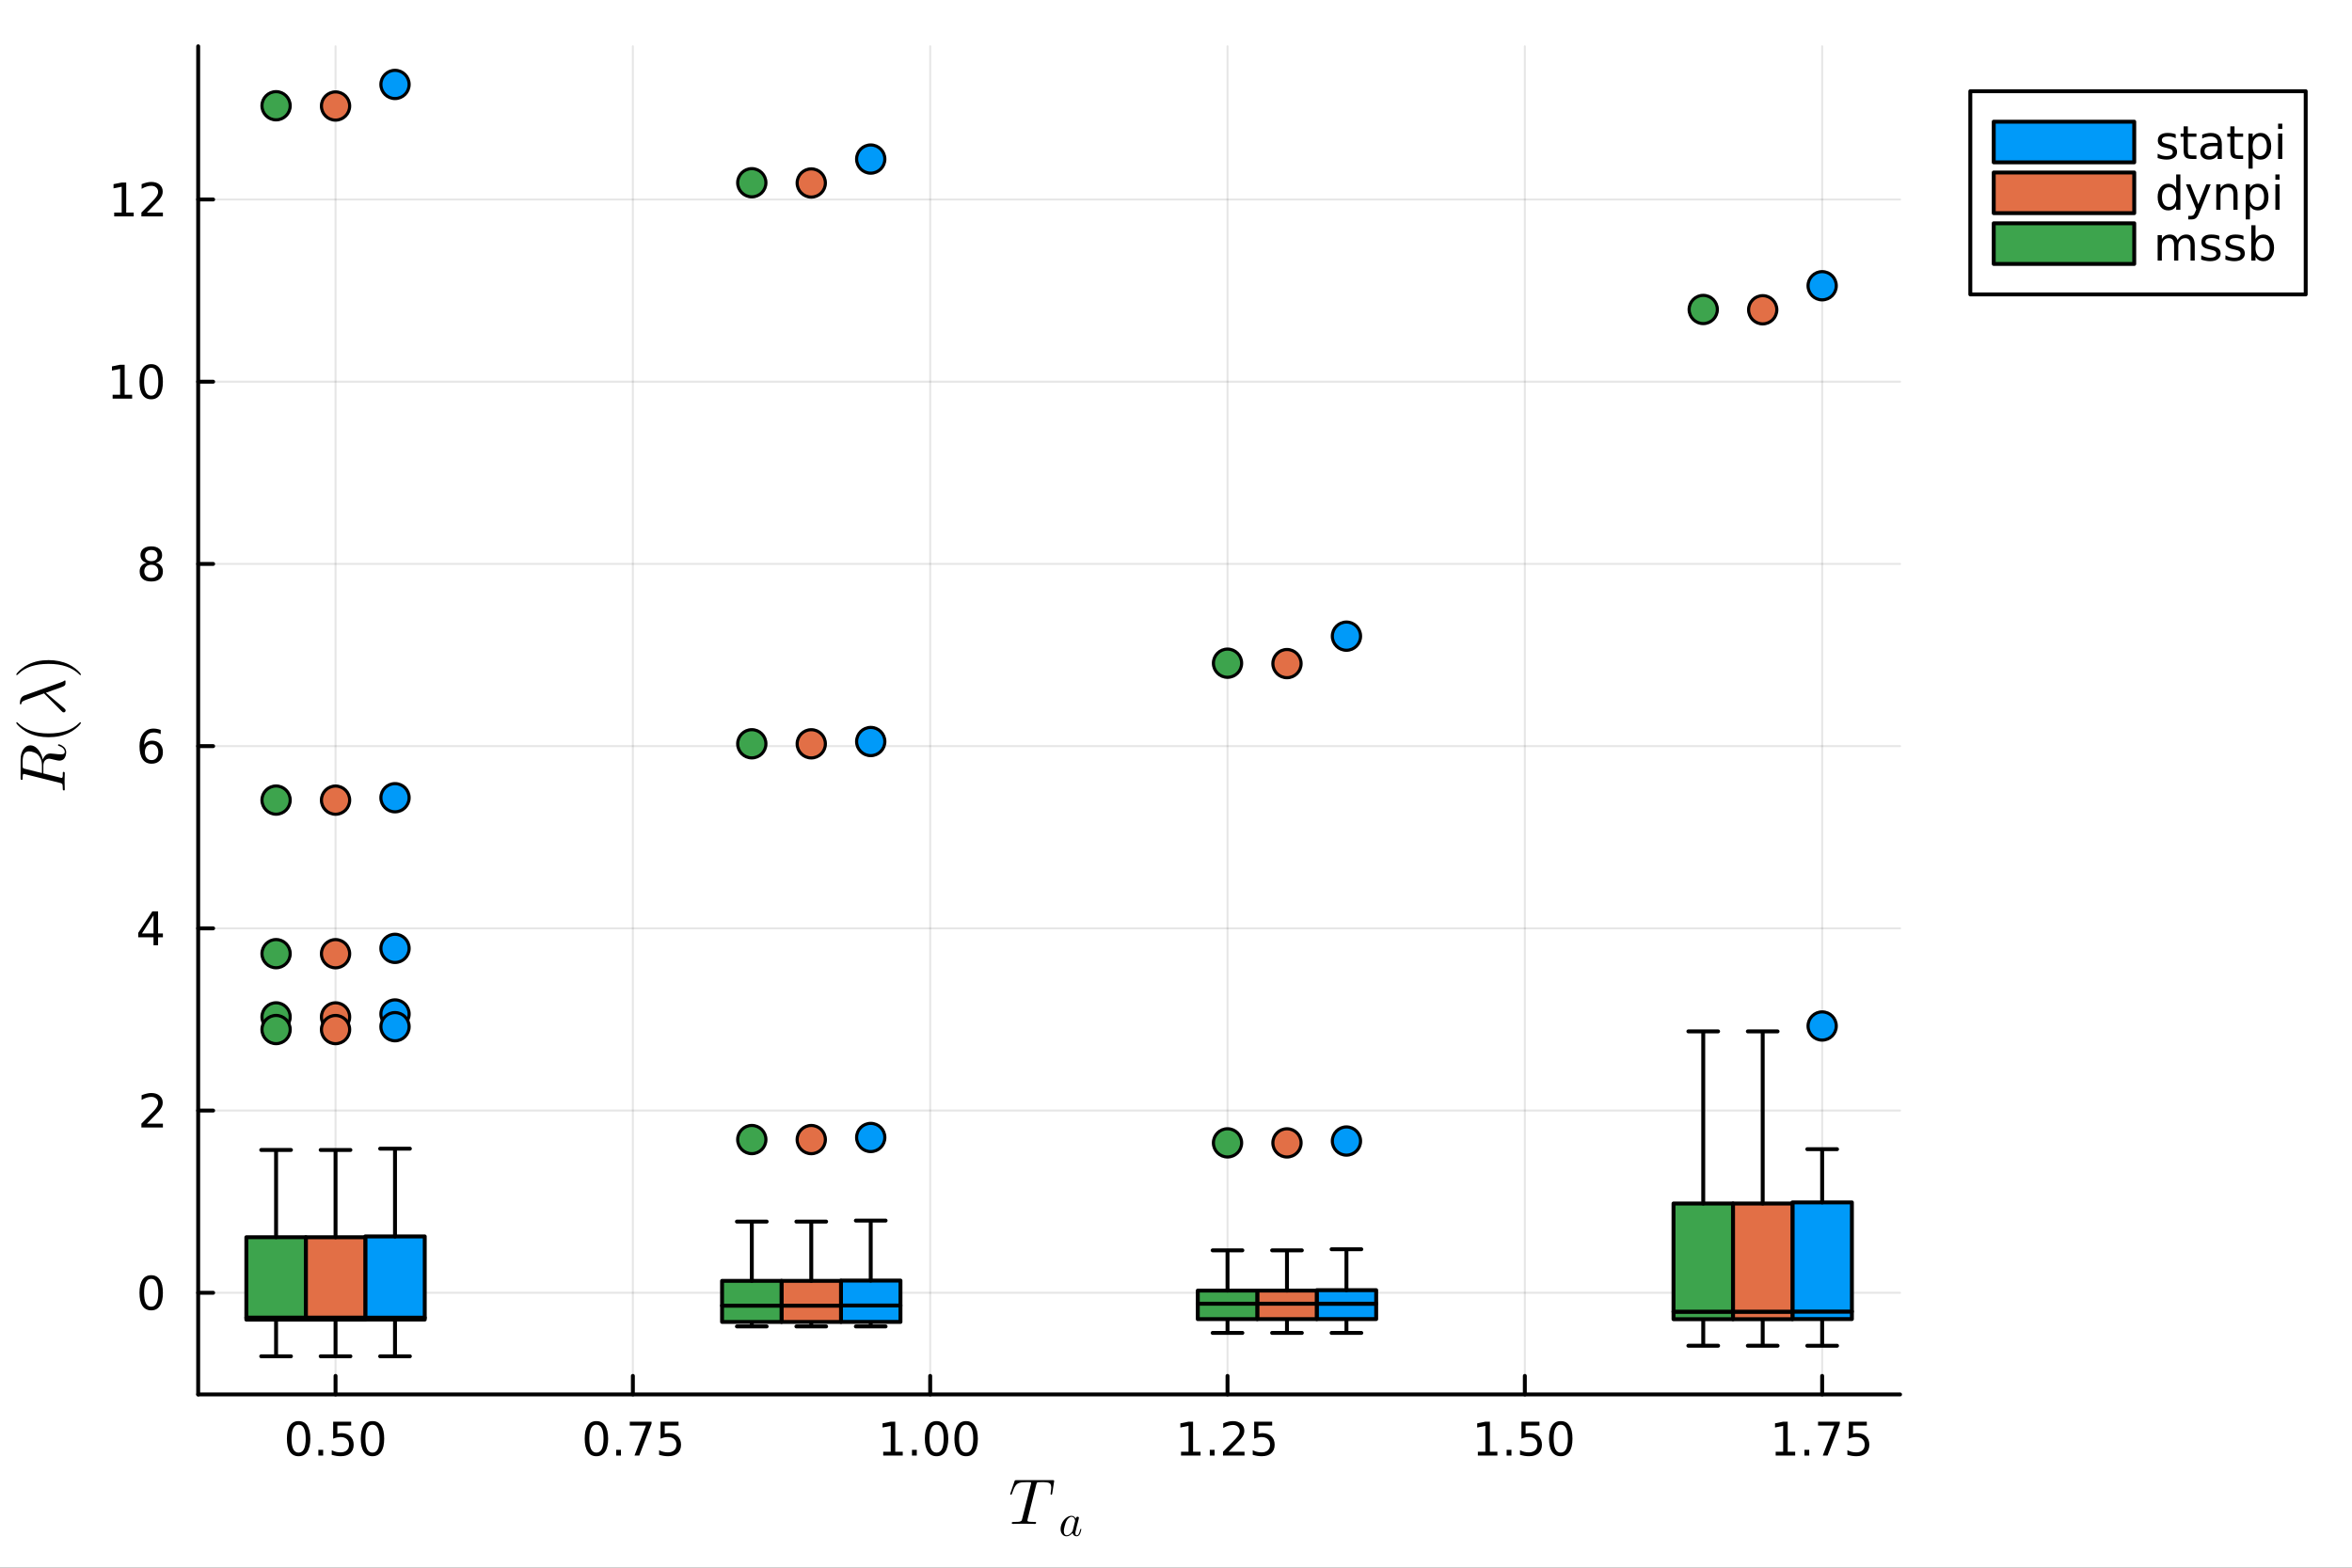 <?xml version="1.0" encoding="utf-8"?>
<svg xmlns="http://www.w3.org/2000/svg" xmlns:xlink="http://www.w3.org/1999/xlink" width="600" height="400" viewBox="0 0 2400 1600">
<rect x="0" y="0" width="2400" height="1600" fill="#333333" stroke="none"/>
<defs>
  <clipPath id="clip470">
    <rect x="0" y="0" width="2400" height="1600"/>
  </clipPath>
</defs>
<path clip-path="url(#clip470)" d="M0 1600 L2400 1600 L2400 0 L0 0  Z" fill="#ffffff" fill-rule="evenodd" fill-opacity="1"/>
<defs>
  <clipPath id="clip471">
    <rect x="480" y="0" width="1681" height="1600"/>
  </clipPath>
</defs>
<path clip-path="url(#clip470)" d="M202.227 1423.18 L1938.84 1423.18 L1938.84 47.244 L202.227 47.244  Z" fill="#ffffff" fill-rule="evenodd" fill-opacity="1"/>
<defs>
  <clipPath id="clip472">
    <rect x="202" y="47" width="1738" height="1377"/>
  </clipPath>
</defs>
<polyline clip-path="url(#clip472)" style="stroke:#000000; stroke-linecap:round; stroke-linejoin:round; stroke-width:2; stroke-opacity:0.1; fill:none" points="342.395,1423.18 342.395,47.244 "/>
<polyline clip-path="url(#clip472)" style="stroke:#000000; stroke-linecap:round; stroke-linejoin:round; stroke-width:2; stroke-opacity:0.1; fill:none" points="645.787,1423.18 645.787,47.244 "/>
<polyline clip-path="url(#clip472)" style="stroke:#000000; stroke-linecap:round; stroke-linejoin:round; stroke-width:2; stroke-opacity:0.1; fill:none" points="949.179,1423.18 949.179,47.244 "/>
<polyline clip-path="url(#clip472)" style="stroke:#000000; stroke-linecap:round; stroke-linejoin:round; stroke-width:2; stroke-opacity:0.1; fill:none" points="1252.57,1423.18 1252.57,47.244 "/>
<polyline clip-path="url(#clip472)" style="stroke:#000000; stroke-linecap:round; stroke-linejoin:round; stroke-width:2; stroke-opacity:0.1; fill:none" points="1555.96,1423.18 1555.96,47.244 "/>
<polyline clip-path="url(#clip472)" style="stroke:#000000; stroke-linecap:round; stroke-linejoin:round; stroke-width:2; stroke-opacity:0.1; fill:none" points="1859.35,1423.18 1859.35,47.244 "/>
<polyline clip-path="url(#clip470)" style="stroke:#000000; stroke-linecap:round; stroke-linejoin:round; stroke-width:4; stroke-opacity:1; fill:none" points="202.227,1423.18 1938.84,1423.18 "/>
<polyline clip-path="url(#clip470)" style="stroke:#000000; stroke-linecap:round; stroke-linejoin:round; stroke-width:4; stroke-opacity:1; fill:none" points="342.395,1423.18 342.395,1404.28 "/>
<polyline clip-path="url(#clip470)" style="stroke:#000000; stroke-linecap:round; stroke-linejoin:round; stroke-width:4; stroke-opacity:1; fill:none" points="645.787,1423.18 645.787,1404.28 "/>
<polyline clip-path="url(#clip470)" style="stroke:#000000; stroke-linecap:round; stroke-linejoin:round; stroke-width:4; stroke-opacity:1; fill:none" points="949.179,1423.18 949.179,1404.28 "/>
<polyline clip-path="url(#clip470)" style="stroke:#000000; stroke-linecap:round; stroke-linejoin:round; stroke-width:4; stroke-opacity:1; fill:none" points="1252.57,1423.18 1252.57,1404.28 "/>
<polyline clip-path="url(#clip470)" style="stroke:#000000; stroke-linecap:round; stroke-linejoin:round; stroke-width:4; stroke-opacity:1; fill:none" points="1555.96,1423.18 1555.96,1404.28 "/>
<polyline clip-path="url(#clip470)" style="stroke:#000000; stroke-linecap:round; stroke-linejoin:round; stroke-width:4; stroke-opacity:1; fill:none" points="1859.35,1423.18 1859.35,1404.28 "/>
<path clip-path="url(#clip470)" d="M304.698 1454.1 Q301.087 1454.1 299.258 1457.66 Q297.453 1461.2 297.453 1468.33 Q297.453 1475.44 299.258 1479.01 Q301.087 1482.55 304.698 1482.55 Q308.332 1482.55 310.138 1479.01 Q311.967 1475.44 311.967 1468.33 Q311.967 1461.2 310.138 1457.66 Q308.332 1454.1 304.698 1454.1 M304.698 1450.39 Q310.508 1450.39 313.564 1455 Q316.642 1459.58 316.642 1468.33 Q316.642 1477.06 313.564 1481.67 Q310.508 1486.25 304.698 1486.25 Q298.888 1486.25 295.809 1481.67 Q292.754 1477.06 292.754 1468.33 Q292.754 1459.58 295.809 1455 Q298.888 1450.39 304.698 1450.39 Z" fill="#000000" fill-rule="nonzero" fill-opacity="1" /><path clip-path="url(#clip470)" d="M324.86 1479.7 L329.744 1479.7 L329.744 1485.58 L324.86 1485.58 L324.86 1479.7 Z" fill="#000000" fill-rule="nonzero" fill-opacity="1" /><path clip-path="url(#clip470)" d="M339.976 1451.02 L358.332 1451.02 L358.332 1454.96 L344.258 1454.96 L344.258 1463.43 Q345.277 1463.08 346.295 1462.92 Q347.314 1462.73 348.332 1462.73 Q354.119 1462.73 357.499 1465.9 Q360.878 1469.08 360.878 1474.49 Q360.878 1480.07 357.406 1483.17 Q353.934 1486.25 347.614 1486.25 Q345.439 1486.25 343.17 1485.88 Q340.925 1485.51 338.517 1484.77 L338.517 1480.07 Q340.601 1481.2 342.823 1481.76 Q345.045 1482.32 347.522 1482.32 Q351.526 1482.32 353.864 1480.21 Q356.202 1478.1 356.202 1474.49 Q356.202 1470.88 353.864 1468.77 Q351.526 1466.67 347.522 1466.67 Q345.647 1466.67 343.772 1467.08 Q341.92 1467.5 339.976 1468.38 L339.976 1451.02 Z" fill="#000000" fill-rule="nonzero" fill-opacity="1" /><path clip-path="url(#clip470)" d="M380.091 1454.1 Q376.48 1454.1 374.651 1457.66 Q372.846 1461.2 372.846 1468.33 Q372.846 1475.44 374.651 1479.01 Q376.48 1482.55 380.091 1482.55 Q383.725 1482.55 385.531 1479.01 Q387.36 1475.44 387.36 1468.33 Q387.36 1461.2 385.531 1457.66 Q383.725 1454.1 380.091 1454.1 M380.091 1450.39 Q385.901 1450.39 388.957 1455 Q392.036 1459.58 392.036 1468.33 Q392.036 1477.06 388.957 1481.67 Q385.901 1486.25 380.091 1486.25 Q374.281 1486.25 371.202 1481.67 Q368.147 1477.06 368.147 1468.33 Q368.147 1459.58 371.202 1455 Q374.281 1450.39 380.091 1450.39 Z" fill="#000000" fill-rule="nonzero" fill-opacity="1" /><path clip-path="url(#clip470)" d="M608.588 1454.1 Q604.977 1454.1 603.148 1457.66 Q601.342 1461.2 601.342 1468.33 Q601.342 1475.44 603.148 1479.01 Q604.977 1482.55 608.588 1482.55 Q612.222 1482.55 614.028 1479.01 Q615.856 1475.44 615.856 1468.33 Q615.856 1461.2 614.028 1457.66 Q612.222 1454.1 608.588 1454.1 M608.588 1450.39 Q614.398 1450.39 617.453 1455 Q620.532 1459.58 620.532 1468.33 Q620.532 1477.06 617.453 1481.67 Q614.398 1486.25 608.588 1486.25 Q602.778 1486.25 599.699 1481.67 Q596.643 1477.06 596.643 1468.33 Q596.643 1459.58 599.699 1455 Q602.778 1450.39 608.588 1450.39 Z" fill="#000000" fill-rule="nonzero" fill-opacity="1" /><path clip-path="url(#clip470)" d="M628.75 1479.7 L633.634 1479.7 L633.634 1485.58 L628.75 1485.58 L628.75 1479.7 Z" fill="#000000" fill-rule="nonzero" fill-opacity="1" /><path clip-path="url(#clip470)" d="M642.639 1451.02 L664.861 1451.02 L664.861 1453.01 L652.314 1485.58 L647.43 1485.58 L659.236 1454.96 L642.639 1454.96 L642.639 1451.02 Z" fill="#000000" fill-rule="nonzero" fill-opacity="1" /><path clip-path="url(#clip470)" d="M674.027 1451.02 L692.384 1451.02 L692.384 1454.96 L678.31 1454.96 L678.31 1463.43 Q679.328 1463.08 680.347 1462.92 Q681.365 1462.73 682.384 1462.73 Q688.171 1462.73 691.55 1465.9 Q694.93 1469.08 694.93 1474.49 Q694.93 1480.07 691.458 1483.17 Q687.985 1486.25 681.666 1486.25 Q679.49 1486.25 677.222 1485.88 Q674.976 1485.51 672.569 1484.77 L672.569 1480.07 Q674.652 1481.2 676.874 1481.76 Q679.097 1482.32 681.573 1482.32 Q685.578 1482.32 687.916 1480.21 Q690.254 1478.1 690.254 1474.49 Q690.254 1470.88 687.916 1468.77 Q685.578 1466.67 681.573 1466.67 Q679.698 1466.67 677.824 1467.08 Q675.972 1467.5 674.027 1468.38 L674.027 1451.02 Z" fill="#000000" fill-rule="nonzero" fill-opacity="1" /><path clip-path="url(#clip470)" d="M901.251 1481.64 L908.89 1481.64 L908.89 1455.28 L900.579 1456.95 L900.579 1452.69 L908.843 1451.02 L913.519 1451.02 L913.519 1481.64 L921.158 1481.64 L921.158 1485.58 L901.251 1485.58 L901.251 1481.64 Z" fill="#000000" fill-rule="nonzero" fill-opacity="1" /><path clip-path="url(#clip470)" d="M930.602 1479.7 L935.487 1479.7 L935.487 1485.58 L930.602 1485.58 L930.602 1479.7 Z" fill="#000000" fill-rule="nonzero" fill-opacity="1" /><path clip-path="url(#clip470)" d="M955.672 1454.1 Q952.061 1454.1 950.232 1457.66 Q948.426 1461.2 948.426 1468.33 Q948.426 1475.44 950.232 1479.01 Q952.061 1482.55 955.672 1482.55 Q959.306 1482.55 961.111 1479.01 Q962.94 1475.44 962.94 1468.33 Q962.94 1461.2 961.111 1457.66 Q959.306 1454.1 955.672 1454.1 M955.672 1450.39 Q961.482 1450.39 964.537 1455 Q967.616 1459.58 967.616 1468.33 Q967.616 1477.06 964.537 1481.67 Q961.482 1486.25 955.672 1486.25 Q949.862 1486.25 946.783 1481.67 Q943.727 1477.06 943.727 1468.33 Q943.727 1459.58 946.783 1455 Q949.862 1450.39 955.672 1450.39 Z" fill="#000000" fill-rule="nonzero" fill-opacity="1" /><path clip-path="url(#clip470)" d="M985.834 1454.1 Q982.222 1454.1 980.394 1457.66 Q978.588 1461.2 978.588 1468.33 Q978.588 1475.44 980.394 1479.01 Q982.222 1482.55 985.834 1482.55 Q989.468 1482.55 991.273 1479.01 Q993.102 1475.44 993.102 1468.33 Q993.102 1461.2 991.273 1457.66 Q989.468 1454.1 985.834 1454.1 M985.834 1450.39 Q991.644 1450.39 994.699 1455 Q997.778 1459.58 997.778 1468.33 Q997.778 1477.06 994.699 1481.67 Q991.644 1486.25 985.834 1486.25 Q980.023 1486.25 976.945 1481.67 Q973.889 1477.06 973.889 1468.33 Q973.889 1459.58 976.945 1455 Q980.023 1450.39 985.834 1450.39 Z" fill="#000000" fill-rule="nonzero" fill-opacity="1" /><path clip-path="url(#clip470)" d="M1205.14 1481.64 L1212.78 1481.64 L1212.78 1455.28 L1204.47 1456.95 L1204.47 1452.69 L1212.73 1451.02 L1217.41 1451.02 L1217.41 1481.64 L1225.05 1481.64 L1225.05 1485.58 L1205.14 1485.58 L1205.14 1481.64 Z" fill="#000000" fill-rule="nonzero" fill-opacity="1" /><path clip-path="url(#clip470)" d="M1234.49 1479.7 L1239.38 1479.7 L1239.38 1485.58 L1234.49 1485.58 L1234.49 1479.7 Z" fill="#000000" fill-rule="nonzero" fill-opacity="1" /><path clip-path="url(#clip470)" d="M1253.59 1481.64 L1269.91 1481.64 L1269.91 1485.58 L1247.96 1485.58 L1247.96 1481.64 Q1250.63 1478.89 1255.21 1474.26 Q1259.82 1469.61 1261 1468.27 Q1263.24 1465.74 1264.12 1464.01 Q1265.02 1462.25 1265.02 1460.56 Q1265.02 1457.8 1263.08 1456.07 Q1261.16 1454.33 1258.06 1454.33 Q1255.86 1454.33 1253.4 1455.09 Q1250.97 1455.86 1248.2 1457.41 L1248.2 1452.69 Q1251.02 1451.55 1253.47 1450.97 Q1255.93 1450.39 1257.96 1450.39 Q1263.33 1450.39 1266.53 1453.08 Q1269.72 1455.77 1269.72 1460.26 Q1269.72 1462.39 1268.91 1464.31 Q1268.13 1466.2 1266.02 1468.8 Q1265.44 1469.47 1262.34 1472.69 Q1259.24 1475.88 1253.59 1481.64 Z" fill="#000000" fill-rule="nonzero" fill-opacity="1" /><path clip-path="url(#clip470)" d="M1279.77 1451.02 L1298.13 1451.02 L1298.13 1454.96 L1284.05 1454.96 L1284.05 1463.43 Q1285.07 1463.08 1286.09 1462.92 Q1287.11 1462.73 1288.13 1462.73 Q1293.91 1462.73 1297.29 1465.9 Q1300.67 1469.08 1300.67 1474.49 Q1300.67 1480.07 1297.2 1483.17 Q1293.73 1486.25 1287.41 1486.25 Q1285.23 1486.25 1282.96 1485.88 Q1280.72 1485.51 1278.31 1484.77 L1278.31 1480.07 Q1280.39 1481.2 1282.62 1481.76 Q1284.84 1482.32 1287.32 1482.32 Q1291.32 1482.32 1293.66 1480.21 Q1296 1478.1 1296 1474.49 Q1296 1470.88 1293.66 1468.77 Q1291.32 1466.67 1287.32 1466.67 Q1285.44 1466.67 1283.57 1467.08 Q1281.71 1467.5 1279.77 1468.38 L1279.77 1451.02 Z" fill="#000000" fill-rule="nonzero" fill-opacity="1" /><path clip-path="url(#clip470)" d="M1508.03 1481.64 L1515.67 1481.64 L1515.67 1455.28 L1507.36 1456.95 L1507.36 1452.69 L1515.63 1451.02 L1520.3 1451.02 L1520.3 1481.64 L1527.94 1481.64 L1527.94 1485.58 L1508.03 1485.58 L1508.03 1481.64 Z" fill="#000000" fill-rule="nonzero" fill-opacity="1" /><path clip-path="url(#clip470)" d="M1537.39 1479.7 L1542.27 1479.7 L1542.27 1485.58 L1537.39 1485.58 L1537.39 1479.7 Z" fill="#000000" fill-rule="nonzero" fill-opacity="1" /><path clip-path="url(#clip470)" d="M1552.5 1451.02 L1570.86 1451.02 L1570.86 1454.96 L1556.78 1454.96 L1556.78 1463.43 Q1557.8 1463.08 1558.82 1462.92 Q1559.84 1462.73 1560.86 1462.73 Q1566.65 1462.73 1570.03 1465.9 Q1573.4 1469.08 1573.4 1474.49 Q1573.4 1480.07 1569.93 1483.17 Q1566.46 1486.25 1560.14 1486.25 Q1557.97 1486.25 1555.7 1485.88 Q1553.45 1485.51 1551.04 1484.77 L1551.04 1480.07 Q1553.13 1481.2 1555.35 1481.76 Q1557.57 1482.32 1560.05 1482.32 Q1564.05 1482.32 1566.39 1480.21 Q1568.73 1478.1 1568.73 1474.49 Q1568.73 1470.88 1566.39 1468.77 Q1564.05 1466.67 1560.05 1466.67 Q1558.17 1466.67 1556.3 1467.08 Q1554.45 1467.5 1552.5 1468.38 L1552.5 1451.02 Z" fill="#000000" fill-rule="nonzero" fill-opacity="1" /><path clip-path="url(#clip470)" d="M1592.62 1454.1 Q1589.01 1454.1 1587.18 1457.66 Q1585.37 1461.2 1585.37 1468.33 Q1585.37 1475.44 1587.18 1479.01 Q1589.01 1482.55 1592.62 1482.55 Q1596.25 1482.55 1598.06 1479.01 Q1599.89 1475.44 1599.89 1468.33 Q1599.89 1461.2 1598.06 1457.66 Q1596.25 1454.1 1592.62 1454.1 M1592.62 1450.39 Q1598.43 1450.39 1601.48 1455 Q1604.56 1459.58 1604.56 1468.33 Q1604.56 1477.06 1601.48 1481.67 Q1598.43 1486.25 1592.62 1486.25 Q1586.81 1486.25 1583.73 1481.67 Q1580.67 1477.06 1580.67 1468.33 Q1580.67 1459.58 1583.73 1455 Q1586.81 1450.39 1592.62 1450.39 Z" fill="#000000" fill-rule="nonzero" fill-opacity="1" /><path clip-path="url(#clip470)" d="M1811.92 1481.64 L1819.56 1481.64 L1819.56 1455.28 L1811.25 1456.95 L1811.25 1452.69 L1819.52 1451.02 L1824.19 1451.02 L1824.19 1481.64 L1831.83 1481.64 L1831.83 1485.58 L1811.92 1485.58 L1811.92 1481.64 Z" fill="#000000" fill-rule="nonzero" fill-opacity="1" /><path clip-path="url(#clip470)" d="M1841.28 1479.7 L1846.16 1479.7 L1846.16 1485.58 L1841.28 1485.58 L1841.28 1479.7 Z" fill="#000000" fill-rule="nonzero" fill-opacity="1" /><path clip-path="url(#clip470)" d="M1855.17 1451.02 L1877.39 1451.02 L1877.39 1453.01 L1864.84 1485.58 L1859.96 1485.58 L1871.76 1454.96 L1855.17 1454.96 L1855.17 1451.02 Z" fill="#000000" fill-rule="nonzero" fill-opacity="1" /><path clip-path="url(#clip470)" d="M1886.55 1451.02 L1904.91 1451.02 L1904.91 1454.96 L1890.84 1454.96 L1890.84 1463.43 Q1891.85 1463.08 1892.87 1462.92 Q1893.89 1462.73 1894.91 1462.73 Q1900.7 1462.73 1904.08 1465.9 Q1907.46 1469.08 1907.46 1474.49 Q1907.46 1480.07 1903.98 1483.17 Q1900.51 1486.25 1894.19 1486.25 Q1892.02 1486.25 1889.75 1485.88 Q1887.5 1485.51 1885.1 1484.77 L1885.1 1480.07 Q1887.18 1481.2 1889.4 1481.76 Q1891.62 1482.32 1894.1 1482.32 Q1898.1 1482.32 1900.44 1480.21 Q1902.78 1478.1 1902.78 1474.49 Q1902.78 1470.88 1900.44 1468.77 Q1898.1 1466.67 1894.1 1466.67 Q1892.23 1466.67 1890.35 1467.08 Q1888.5 1467.5 1886.55 1468.38 L1886.55 1451.02 Z" fill="#000000" fill-rule="nonzero" fill-opacity="1" /><path clip-path="url(#clip470)" d="M1075.67 1511.39 Q1075.67 1512 1075.55 1512.52 L1073.74 1523.98 Q1073.65 1524.85 1073.45 1525.18 Q1073.29 1525.5 1072.78 1525.5 Q1071.97 1525.5 1071.97 1524.66 Q1071.97 1524.18 1072.16 1523.4 Q1072.71 1519.77 1072.71 1518.12 Q1072.71 1517.03 1072.49 1516.22 Q1072.29 1515.39 1071.97 1514.81 Q1071.68 1514.23 1071 1513.84 Q1070.33 1513.45 1069.68 1513.23 Q1069.04 1513 1067.88 1512.91 Q1066.72 1512.78 1065.72 1512.74 Q1064.72 1512.71 1063.08 1512.71 Q1059.51 1512.71 1058.93 1512.84 Q1058.32 1513 1057.99 1513.49 Q1057.7 1513.94 1057.38 1515.29 L1048.62 1550.3 L1048.36 1551.68 Q1048.36 1552.45 1048.85 1552.71 Q1049.33 1552.97 1050.81 1553.13 Q1052.94 1553.29 1055.03 1553.29 Q1055.1 1553.29 1055.22 1553.29 Q1055.93 1553.29 1056.22 1553.32 Q1056.51 1553.32 1056.8 1553.39 Q1057.09 1553.45 1057.16 1553.61 Q1057.25 1553.74 1057.25 1554 Q1057.25 1554.61 1057 1554.93 Q1056.74 1555.22 1056.48 1555.29 Q1056.25 1555.32 1055.8 1555.32 Q1054.9 1555.32 1052.97 1555.26 Q1051.04 1555.19 1050.07 1555.19 L1044.6 1555.13 L1038.99 1555.19 Q1038.12 1555.19 1036.29 1555.26 Q1034.45 1555.32 1033.58 1555.32 Q1032.45 1555.32 1032.45 1554.52 Q1032.45 1553.61 1032.87 1553.45 Q1033.32 1553.29 1035.22 1553.29 Q1037.9 1553.29 1039.35 1553.16 Q1040.8 1553.03 1041.57 1552.58 Q1042.37 1552.13 1042.6 1551.68 Q1042.82 1551.2 1043.08 1550.1 L1051.94 1514.9 Q1052.2 1514.13 1052.2 1513.52 Q1052.2 1513.2 1052.1 1513.07 Q1052.04 1512.94 1051.62 1512.84 Q1051.2 1512.71 1050.33 1512.71 L1047.75 1512.71 Q1045.11 1512.71 1043.47 1512.84 Q1041.86 1512.94 1040.31 1513.42 Q1038.8 1513.9 1037.9 1514.58 Q1037.03 1515.26 1036.06 1516.64 Q1035.1 1518.03 1034.39 1519.7 Q1033.71 1521.38 1032.74 1524.11 Q1032.42 1525.01 1032.23 1525.27 Q1032.07 1525.5 1031.62 1525.5 Q1031.29 1525.5 1031.04 1525.3 Q1030.81 1525.08 1030.81 1524.79 Q1031.13 1523.73 1031.2 1523.6 L1035.16 1511.97 Q1035.48 1511.04 1035.77 1510.88 Q1036.09 1510.68 1037.29 1510.68 L1073.87 1510.68 Q1074.45 1510.68 1074.64 1510.68 Q1074.84 1510.68 1075.16 1510.75 Q1075.48 1510.81 1075.58 1510.97 Q1075.67 1511.13 1075.67 1511.39 Z" fill="#000000" fill-rule="nonzero" fill-opacity="1" /><path clip-path="url(#clip470)" d="M1103.42 1560.84 Q1102.81 1563.75 1102.02 1565.42 Q1100.76 1567.97 1098.62 1567.97 Q1097 1567.97 1095.85 1566.97 Q1094.7 1565.98 1094.43 1564.49 Q1091.47 1567.97 1088.41 1567.97 Q1085.7 1567.97 1083.99 1565.91 Q1082.27 1563.84 1082.27 1560.57 Q1082.27 1557.28 1083.9 1554.12 Q1085.54 1550.97 1088.14 1549.01 Q1090.73 1547.05 1093.39 1547.05 Q1096.21 1547.05 1097.65 1550 Q1097.76 1549.19 1098.28 1548.58 Q1098.8 1547.97 1099.59 1547.97 Q1100.2 1547.97 1100.56 1548.31 Q1100.92 1548.62 1100.92 1549.21 Q1100.92 1549.5 1100.6 1550.79 L1098.93 1557.24 L1097.92 1561.41 Q1097.54 1562.94 1097.42 1563.5 Q1097.33 1564.07 1097.33 1564.81 Q1097.33 1566.93 1098.71 1566.93 Q1099.38 1566.93 1099.93 1566.5 Q1100.47 1566.07 1100.9 1565.17 Q1101.32 1564.27 1101.59 1563.44 Q1101.86 1562.58 1102.23 1561.23 Q1102.34 1560.68 1102.43 1560.55 Q1102.54 1560.39 1102.86 1560.39 Q1103.42 1560.39 1103.42 1560.84 M1097.09 1552.12 Q1097.09 1551.92 1096.93 1551.35 Q1096.77 1550.79 1096.41 1550 Q1096.05 1549.21 1095.26 1548.65 Q1094.49 1548.06 1093.46 1548.06 Q1092.06 1548.06 1090.59 1549.25 Q1089.15 1550.45 1088.09 1552.48 Q1087.28 1554.1 1086.4 1557.51 Q1085.54 1560.91 1085.54 1562.6 Q1085.54 1563.64 1085.77 1564.56 Q1086.02 1565.46 1086.71 1566.21 Q1087.41 1566.93 1088.5 1566.93 Q1091.13 1566.93 1093.73 1563.66 Q1094.22 1563.1 1094.33 1562.87 Q1094.47 1562.62 1094.65 1561.95 L1096.95 1552.91 Q1097.09 1552.23 1097.09 1552.12 Z" fill="#000000" fill-rule="nonzero" fill-opacity="1" /><polyline clip-path="url(#clip472)" style="stroke:#000000; stroke-linecap:round; stroke-linejoin:round; stroke-width:2; stroke-opacity:0.1; fill:none" points="202.227,1319.42 1938.84,1319.42 "/>
<polyline clip-path="url(#clip472)" style="stroke:#000000; stroke-linecap:round; stroke-linejoin:round; stroke-width:2; stroke-opacity:0.1; fill:none" points="202.227,1133.45 1938.84,1133.45 "/>
<polyline clip-path="url(#clip472)" style="stroke:#000000; stroke-linecap:round; stroke-linejoin:round; stroke-width:2; stroke-opacity:0.1; fill:none" points="202.227,947.478 1938.84,947.478 "/>
<polyline clip-path="url(#clip472)" style="stroke:#000000; stroke-linecap:round; stroke-linejoin:round; stroke-width:2; stroke-opacity:0.1; fill:none" points="202.227,761.507 1938.84,761.507 "/>
<polyline clip-path="url(#clip472)" style="stroke:#000000; stroke-linecap:round; stroke-linejoin:round; stroke-width:2; stroke-opacity:0.1; fill:none" points="202.227,575.536 1938.84,575.536 "/>
<polyline clip-path="url(#clip472)" style="stroke:#000000; stroke-linecap:round; stroke-linejoin:round; stroke-width:2; stroke-opacity:0.1; fill:none" points="202.227,389.566 1938.84,389.566 "/>
<polyline clip-path="url(#clip472)" style="stroke:#000000; stroke-linecap:round; stroke-linejoin:round; stroke-width:2; stroke-opacity:0.1; fill:none" points="202.227,203.595 1938.84,203.595 "/>
<polyline clip-path="url(#clip470)" style="stroke:#000000; stroke-linecap:round; stroke-linejoin:round; stroke-width:4; stroke-opacity:1; fill:none" points="202.227,1423.18 202.227,47.244 "/>
<polyline clip-path="url(#clip470)" style="stroke:#000000; stroke-linecap:round; stroke-linejoin:round; stroke-width:4; stroke-opacity:1; fill:none" points="202.227,1319.42 217.488,1319.42 "/>
<polyline clip-path="url(#clip470)" style="stroke:#000000; stroke-linecap:round; stroke-linejoin:round; stroke-width:4; stroke-opacity:1; fill:none" points="202.227,1133.45 217.488,1133.45 "/>
<polyline clip-path="url(#clip470)" style="stroke:#000000; stroke-linecap:round; stroke-linejoin:round; stroke-width:4; stroke-opacity:1; fill:none" points="202.227,947.478 217.488,947.478 "/>
<polyline clip-path="url(#clip470)" style="stroke:#000000; stroke-linecap:round; stroke-linejoin:round; stroke-width:4; stroke-opacity:1; fill:none" points="202.227,761.507 217.488,761.507 "/>
<polyline clip-path="url(#clip470)" style="stroke:#000000; stroke-linecap:round; stroke-linejoin:round; stroke-width:4; stroke-opacity:1; fill:none" points="202.227,575.536 217.488,575.536 "/>
<polyline clip-path="url(#clip470)" style="stroke:#000000; stroke-linecap:round; stroke-linejoin:round; stroke-width:4; stroke-opacity:1; fill:none" points="202.227,389.566 217.488,389.566 "/>
<polyline clip-path="url(#clip470)" style="stroke:#000000; stroke-linecap:round; stroke-linejoin:round; stroke-width:4; stroke-opacity:1; fill:none" points="202.227,203.595 217.488,203.595 "/>
<path clip-path="url(#clip470)" d="M154.283 1305.22 Q150.672 1305.22 148.843 1308.78 Q147.038 1312.32 147.038 1319.45 Q147.038 1326.56 148.843 1330.12 Q150.672 1333.67 154.283 1333.67 Q157.917 1333.67 159.723 1330.12 Q161.552 1326.56 161.552 1319.45 Q161.552 1312.32 159.723 1308.78 Q157.917 1305.22 154.283 1305.22 M154.283 1301.51 Q160.093 1301.51 163.149 1306.12 Q166.227 1310.7 166.227 1319.45 Q166.227 1328.18 163.149 1332.79 Q160.093 1337.37 154.283 1337.37 Q148.473 1337.37 145.394 1332.79 Q142.339 1328.18 142.339 1319.45 Q142.339 1310.7 145.394 1306.12 Q148.473 1301.51 154.283 1301.51 Z" fill="#000000" fill-rule="nonzero" fill-opacity="1" /><path clip-path="url(#clip470)" d="M149.908 1146.79 L166.227 1146.79 L166.227 1150.73 L144.283 1150.73 L144.283 1146.79 Q146.945 1144.04 151.528 1139.41 Q156.135 1134.76 157.315 1133.41 Q159.561 1130.89 160.44 1129.15 Q161.343 1127.4 161.343 1125.71 Q161.343 1122.95 159.399 1121.21 Q157.478 1119.48 154.376 1119.48 Q152.177 1119.48 149.723 1120.24 Q147.292 1121.01 144.515 1122.56 L144.515 1117.83 Q147.339 1116.7 149.792 1116.12 Q152.246 1115.54 154.283 1115.54 Q159.653 1115.54 162.848 1118.23 Q166.042 1120.91 166.042 1125.4 Q166.042 1127.53 165.232 1129.46 Q164.445 1131.35 162.339 1133.95 Q161.76 1134.62 158.658 1137.83 Q155.556 1141.03 149.908 1146.79 Z" fill="#000000" fill-rule="nonzero" fill-opacity="1" /><path clip-path="url(#clip470)" d="M156.644 934.272 L144.839 952.721 L156.644 952.721 L156.644 934.272 M155.417 930.198 L161.297 930.198 L161.297 952.721 L166.227 952.721 L166.227 956.609 L161.297 956.609 L161.297 964.758 L156.644 964.758 L156.644 956.609 L141.042 956.609 L141.042 952.096 L155.417 930.198 Z" fill="#000000" fill-rule="nonzero" fill-opacity="1" /><path clip-path="url(#clip470)" d="M154.7 759.643 Q151.552 759.643 149.7 761.796 Q147.871 763.949 147.871 767.699 Q147.871 771.426 149.7 773.602 Q151.552 775.755 154.7 775.755 Q157.848 775.755 159.677 773.602 Q161.528 771.426 161.528 767.699 Q161.528 763.949 159.677 761.796 Q157.848 759.643 154.7 759.643 M163.982 744.991 L163.982 749.25 Q162.223 748.417 160.417 747.977 Q158.635 747.537 156.876 747.537 Q152.246 747.537 149.792 750.662 Q147.362 753.787 147.015 760.106 Q148.38 758.093 150.441 757.028 Q152.501 755.94 154.978 755.94 Q160.186 755.94 163.195 759.111 Q166.227 762.259 166.227 767.699 Q166.227 773.023 163.079 776.241 Q159.931 779.458 154.7 779.458 Q148.704 779.458 145.533 774.875 Q142.362 770.268 142.362 761.542 Q142.362 753.347 146.251 748.486 Q150.14 743.602 156.69 743.602 Q158.45 743.602 160.232 743.949 Q162.038 744.296 163.982 744.991 Z" fill="#000000" fill-rule="nonzero" fill-opacity="1" /><path clip-path="url(#clip470)" d="M154.376 576.404 Q151.042 576.404 149.121 578.187 Q147.223 579.969 147.223 583.094 Q147.223 586.219 149.121 588.001 Q151.042 589.784 154.376 589.784 Q157.709 589.784 159.63 588.001 Q161.552 586.196 161.552 583.094 Q161.552 579.969 159.63 578.187 Q157.732 576.404 154.376 576.404 M149.7 574.414 Q146.691 573.673 145.001 571.613 Q143.334 569.552 143.334 566.59 Q143.334 562.446 146.274 560.039 Q149.237 557.631 154.376 557.631 Q159.538 557.631 162.477 560.039 Q165.417 562.446 165.417 566.59 Q165.417 569.552 163.727 571.613 Q162.061 573.673 159.075 574.414 Q162.454 575.201 164.329 577.492 Q166.227 579.784 166.227 583.094 Q166.227 588.117 163.149 590.802 Q160.093 593.488 154.376 593.488 Q148.658 593.488 145.579 590.802 Q142.524 588.117 142.524 583.094 Q142.524 579.784 144.422 577.492 Q146.32 575.201 149.7 574.414 M147.987 567.029 Q147.987 569.714 149.653 571.219 Q151.343 572.724 154.376 572.724 Q157.385 572.724 159.075 571.219 Q160.788 569.714 160.788 567.029 Q160.788 564.344 159.075 562.84 Q157.385 561.335 154.376 561.335 Q151.343 561.335 149.653 562.84 Q147.987 564.344 147.987 567.029 Z" fill="#000000" fill-rule="nonzero" fill-opacity="1" /><path clip-path="url(#clip470)" d="M114.931 402.91 L122.57 402.91 L122.57 376.545 L114.26 378.211 L114.26 373.952 L122.524 372.286 L127.2 372.286 L127.2 402.91 L134.839 402.91 L134.839 406.846 L114.931 406.846 L114.931 402.91 Z" fill="#000000" fill-rule="nonzero" fill-opacity="1" /><path clip-path="url(#clip470)" d="M154.283 375.364 Q150.672 375.364 148.843 378.929 Q147.038 382.471 147.038 389.6 Q147.038 396.707 148.843 400.271 Q150.672 403.813 154.283 403.813 Q157.917 403.813 159.723 400.271 Q161.552 396.707 161.552 389.6 Q161.552 382.471 159.723 378.929 Q157.917 375.364 154.283 375.364 M154.283 371.661 Q160.093 371.661 163.149 376.267 Q166.227 380.85 166.227 389.6 Q166.227 398.327 163.149 402.934 Q160.093 407.517 154.283 407.517 Q148.473 407.517 145.394 402.934 Q142.339 398.327 142.339 389.6 Q142.339 380.85 145.394 376.267 Q148.473 371.661 154.283 371.661 Z" fill="#000000" fill-rule="nonzero" fill-opacity="1" /><path clip-path="url(#clip470)" d="M116.529 216.94 L124.168 216.94 L124.168 190.574 L115.857 192.241 L115.857 187.981 L124.121 186.315 L128.797 186.315 L128.797 216.94 L136.436 216.94 L136.436 220.875 L116.529 220.875 L116.529 216.94 Z" fill="#000000" fill-rule="nonzero" fill-opacity="1" /><path clip-path="url(#clip470)" d="M149.908 216.94 L166.227 216.94 L166.227 220.875 L144.283 220.875 L144.283 216.94 Q146.945 214.185 151.528 209.555 Q156.135 204.903 157.315 203.56 Q159.561 201.037 160.44 199.301 Q161.343 197.542 161.343 195.852 Q161.343 193.097 159.399 191.361 Q157.478 189.625 154.376 189.625 Q152.177 189.625 149.723 190.389 Q147.292 191.153 144.515 192.704 L144.515 187.981 Q147.339 186.847 149.792 186.269 Q152.246 185.69 154.283 185.69 Q159.653 185.69 162.848 188.375 Q166.042 191.06 166.042 195.551 Q166.042 197.681 165.232 199.602 Q164.445 201.5 162.339 204.093 Q161.76 204.764 158.658 207.981 Q155.556 211.176 149.908 216.94 Z" fill="#000000" fill-rule="nonzero" fill-opacity="1" /><path clip-path="url(#clip470)" d="M29.595 766.825 Q28.532 766.825 27.663 767.115 Q26.761 767.372 26.149 767.791 Q25.505 768.178 25.022 768.918 Q24.506 769.659 24.184 770.271 Q23.862 770.883 23.669 771.913 Q23.444 772.944 23.347 773.62 Q23.218 774.297 23.154 775.456 Q23.089 776.615 23.089 777.195 Q23.089 777.743 23.089 778.838 Q23.089 782.284 23.154 782.863 Q23.282 783.733 23.798 784.055 Q24.281 784.377 25.601 784.699 L42.799 788.983 L42.799 781.607 Q42.799 777.582 41.672 774.812 Q40.545 772.042 38.967 770.464 Q37.228 768.725 34.426 767.791 Q31.624 766.825 29.595 766.825 M59.965 759.643 Q60.319 759.643 61.124 759.933 Q61.929 760.19 63.057 760.835 Q64.152 761.479 65.15 762.348 Q66.148 763.218 66.825 764.603 Q67.533 765.988 67.533 767.566 Q67.533 767.952 67.501 768.339 Q67.501 768.725 67.34 769.691 Q67.211 770.625 66.954 771.398 Q66.728 772.171 66.181 773.137 Q65.665 774.103 64.957 774.78 Q64.216 775.424 63.057 775.875 Q61.865 776.326 60.416 776.326 Q59.128 776.326 54.812 775.263 Q51.141 774.329 50.239 774.329 Q49.24 774.329 48.306 774.651 Q47.373 774.941 46.406 775.682 Q45.44 776.39 44.86 777.904 Q44.248 779.417 44.248 781.543 L44.248 789.369 L61.736 793.749 Q61.769 793.749 62.219 793.846 Q62.638 793.942 62.864 793.942 Q63.282 793.942 63.54 793.685 Q63.797 793.395 63.926 792.686 Q64.023 791.978 64.055 791.43 Q64.055 790.85 64.055 789.659 Q64.055 788.177 64.313 787.92 Q64.474 787.791 64.764 787.791 Q65.215 787.791 65.537 787.92 Q65.826 788.016 65.923 788.274 Q66.02 788.499 66.052 788.66 Q66.084 788.822 66.084 789.111 L65.891 797.485 L66.084 805.794 Q66.084 806.728 65.343 806.728 Q64.699 806.728 64.442 806.503 Q64.152 806.277 64.12 805.987 Q64.055 805.697 64.055 804.957 Q64.055 803.346 63.959 802.38 Q63.862 801.414 63.733 800.802 Q63.572 800.158 63.121 799.836 Q62.67 799.482 62.284 799.321 Q61.865 799.16 60.931 798.934 L25.505 790.11 Q24.442 789.852 24.281 789.852 Q23.669 789.852 23.508 790.239 Q23.315 790.593 23.218 791.623 L23.089 794.135 Q23.089 794.908 23.057 795.23 Q23.025 795.52 22.864 795.746 Q22.703 795.971 22.349 795.971 Q21.447 795.971 21.253 795.585 Q21.028 795.198 21.028 794.071 L21.028 775.263 Q21.028 768.854 23.83 764.796 Q26.632 760.706 30.915 760.706 Q32.848 760.706 34.651 761.575 Q36.455 762.445 37.872 763.894 Q39.289 765.311 40.48 767.211 Q41.64 769.112 42.445 771.14 Q43.218 773.137 43.669 775.198 Q43.991 774.297 44.474 773.459 Q44.957 772.59 45.859 771.495 Q46.761 770.368 48.21 769.691 Q49.659 769.015 51.43 769.015 Q52.687 769.015 54.554 769.273 Q59.868 769.917 62.058 769.917 Q64.152 769.917 65.118 769.369 Q66.084 768.822 66.084 767.276 Q66.084 765.762 64.731 764.087 Q63.347 762.38 60.094 761.285 Q59.16 761.028 59.16 760.416 Q59.16 760.384 59.16 760.352 Q59.16 760.287 59.224 760.158 Q59.257 760.029 59.353 759.933 Q59.417 759.804 59.578 759.74 Q59.739 759.643 59.965 759.643 Z" fill="#000000" fill-rule="nonzero" fill-opacity="1" /><path clip-path="url(#clip470)" d="M49.595 752.406 Q38.452 752.406 29.466 748.251 Q25.698 746.48 22.542 744 Q19.386 741.52 18.001 739.878 Q16.616 738.235 16.616 737.784 Q16.616 737.14 17.26 737.108 Q17.582 737.108 18.387 737.977 Q29.208 748.605 49.595 748.573 Q70.045 748.573 80.448 738.235 Q81.575 737.108 81.929 737.108 Q82.573 737.108 82.573 737.784 Q82.573 738.235 81.253 739.813 Q79.933 741.391 76.905 743.839 Q73.878 746.287 70.174 748.058 Q61.189 752.406 49.595 752.406 Z" fill="#000000" fill-rule="nonzero" fill-opacity="1" /><path clip-path="url(#clip470)" d="M66.148 694.454 Q66.76 694.454 66.825 695.162 L66.825 696.612 Q66.825 698.093 66.599 698.737 Q66.374 699.381 65.343 700.122 Q64.699 700.573 61.704 701.7 Q58.677 702.795 54.103 704.405 Q49.53 705.983 46.825 707.046 L65.569 722.924 Q66.954 724.019 66.954 725.114 Q66.954 725.919 66.406 726.499 Q65.859 727.078 65.021 727.078 Q64.409 727.078 64.055 726.853 Q63.701 726.595 62.992 725.919 L44.925 707.69 L26.986 714.099 Q23.669 715.323 22.832 716.032 Q21.994 716.708 21.704 718.383 Q21.543 718.995 21.028 718.995 Q20.32 718.995 20.32 717.803 Q20.32 711.426 24.989 709.752 L62.509 696.289 Q64.667 695.549 65.569 694.776 Q65.987 694.454 66.148 694.454 Z" fill="#000000" fill-rule="nonzero" fill-opacity="1" /><path clip-path="url(#clip470)" d="M81.929 689.023 Q81.607 689.023 80.802 688.186 Q69.981 677.558 49.595 677.558 Q29.144 677.558 18.806 687.767 Q17.614 689.023 17.26 689.023 Q16.616 689.023 16.616 688.379 Q16.616 687.928 17.936 686.35 Q19.257 684.74 22.284 682.325 Q25.311 679.877 29.015 678.073 Q38.001 673.726 49.595 673.726 Q60.738 673.726 69.723 677.88 Q73.491 679.651 76.648 682.131 Q79.804 684.611 81.189 686.254 Q82.573 687.896 82.573 688.379 Q82.573 689.023 81.929 689.023 Z" fill="#000000" fill-rule="nonzero" fill-opacity="1" /><path clip-path="url(#clip472)" d="M403.073 1384.24 L387.903 1384.24 L418.243 1384.24 L403.073 1384.24 L403.073 1346.73 L403.073 1384.24  Z" fill="#009af9" fill-rule="evenodd" fill-opacity="1"/>
<polyline clip-path="url(#clip472)" style="stroke:#000000; stroke-linecap:round; stroke-linejoin:round; stroke-width:4; stroke-opacity:1; fill:none" points="403.073,1384.24 387.903,1384.24 418.243,1384.24 403.073,1384.24 403.073,1346.73 403.073,1384.24 "/>
<path clip-path="url(#clip472)" d="M433.412 1346.73 L433.412 1344.84 L372.734 1344.84 L372.734 1346.73 L433.412 1346.73 L433.412 1344.84 L433.412 1346.73  Z" fill="#009af9" fill-rule="evenodd" fill-opacity="1"/>
<polyline clip-path="url(#clip472)" style="stroke:#000000; stroke-linecap:round; stroke-linejoin:round; stroke-width:4; stroke-opacity:1; fill:none" points="433.412,1346.73 433.412,1344.84 372.734,1344.84 372.734,1346.73 433.412,1346.73 433.412,1344.84 433.412,1346.73 "/>
<path clip-path="url(#clip472)" d="M433.412 1261.91 L372.734 1261.91 L372.734 1344.84 L433.412 1344.84 L433.412 1261.91 L403.073 1261.91 L433.412 1261.91  Z" fill="#009af9" fill-rule="evenodd" fill-opacity="1"/>
<polyline clip-path="url(#clip472)" style="stroke:#000000; stroke-linecap:round; stroke-linejoin:round; stroke-width:4; stroke-opacity:1; fill:none" points="433.412,1261.91 372.734,1261.91 372.734,1344.84 433.412,1344.84 433.412,1261.91 403.073,1261.91 433.412,1261.91 "/>
<path clip-path="url(#clip472)" d="M403.073 1172.35 L387.903 1172.35 L418.243 1172.35 L403.073 1172.35 L403.073 1261.91 L403.073 1172.35  Z" fill="#009af9" fill-rule="evenodd" fill-opacity="1"/>
<polyline clip-path="url(#clip472)" style="stroke:#000000; stroke-linecap:round; stroke-linejoin:round; stroke-width:4; stroke-opacity:1; fill:none" points="403.073,1172.35 387.903,1172.35 418.243,1172.35 403.073,1172.35 403.073,1261.91 403.073,1172.35 "/>
<path clip-path="url(#clip472)" d="M888.5 1353.77 L873.331 1353.77 L903.67 1353.77 L888.5 1353.77 L888.5 1349.16 L888.5 1353.77  Z" fill="#009af9" fill-rule="evenodd" fill-opacity="1"/>
<polyline clip-path="url(#clip472)" style="stroke:#000000; stroke-linecap:round; stroke-linejoin:round; stroke-width:4; stroke-opacity:1; fill:none" points="888.5,1353.77 873.331,1353.77 903.67,1353.77 888.5,1353.77 888.5,1349.16 888.5,1353.77 "/>
<path clip-path="url(#clip472)" d="M918.839 1349.16 L918.839 1332.43 L858.161 1332.43 L858.161 1349.16 L918.839 1349.16 L918.839 1332.43 L918.839 1349.16  Z" fill="#009af9" fill-rule="evenodd" fill-opacity="1"/>
<polyline clip-path="url(#clip472)" style="stroke:#000000; stroke-linecap:round; stroke-linejoin:round; stroke-width:4; stroke-opacity:1; fill:none" points="918.839,1349.16 918.839,1332.43 858.161,1332.43 858.161,1349.16 918.839,1349.16 918.839,1332.43 918.839,1349.16 "/>
<path clip-path="url(#clip472)" d="M918.839 1306.96 L858.161 1306.96 L858.161 1332.43 L918.839 1332.43 L918.839 1306.96 L888.5 1306.96 L918.839 1306.96  Z" fill="#009af9" fill-rule="evenodd" fill-opacity="1"/>
<polyline clip-path="url(#clip472)" style="stroke:#000000; stroke-linecap:round; stroke-linejoin:round; stroke-width:4; stroke-opacity:1; fill:none" points="918.839,1306.96 858.161,1306.96 858.161,1332.43 918.839,1332.43 918.839,1306.96 888.5,1306.96 918.839,1306.96 "/>
<path clip-path="url(#clip472)" d="M888.5 1245.75 L873.331 1245.75 L903.67 1245.75 L888.5 1245.75 L888.5 1306.96 L888.5 1245.75  Z" fill="#009af9" fill-rule="evenodd" fill-opacity="1"/>
<polyline clip-path="url(#clip472)" style="stroke:#000000; stroke-linecap:round; stroke-linejoin:round; stroke-width:4; stroke-opacity:1; fill:none" points="888.5,1245.75 873.331,1245.75 903.67,1245.75 888.5,1245.75 888.5,1306.96 888.5,1245.75 "/>
<path clip-path="url(#clip472)" d="M1373.93 1360.38 L1358.76 1360.38 L1389.1 1360.38 L1373.93 1360.38 L1373.93 1346.27 L1373.93 1360.38  Z" fill="#009af9" fill-rule="evenodd" fill-opacity="1"/>
<polyline clip-path="url(#clip472)" style="stroke:#000000; stroke-linecap:round; stroke-linejoin:round; stroke-width:4; stroke-opacity:1; fill:none" points="1373.93,1360.38 1358.76,1360.38 1389.1,1360.38 1373.93,1360.38 1373.93,1346.27 1373.93,1360.38 "/>
<path clip-path="url(#clip472)" d="M1404.27 1346.27 L1404.27 1330.58 L1343.59 1330.58 L1343.59 1346.27 L1404.27 1346.27 L1404.27 1330.58 L1404.27 1346.27  Z" fill="#009af9" fill-rule="evenodd" fill-opacity="1"/>
<polyline clip-path="url(#clip472)" style="stroke:#000000; stroke-linecap:round; stroke-linejoin:round; stroke-width:4; stroke-opacity:1; fill:none" points="1404.27,1346.27 1404.27,1330.58 1343.59,1330.58 1343.59,1346.27 1404.27,1346.27 1404.27,1330.58 1404.27,1346.27 "/>
<path clip-path="url(#clip472)" d="M1404.27 1316.76 L1343.59 1316.76 L1343.59 1330.58 L1404.27 1330.58 L1404.27 1316.76 L1373.93 1316.76 L1404.27 1316.76  Z" fill="#009af9" fill-rule="evenodd" fill-opacity="1"/>
<polyline clip-path="url(#clip472)" style="stroke:#000000; stroke-linecap:round; stroke-linejoin:round; stroke-width:4; stroke-opacity:1; fill:none" points="1404.27,1316.76 1343.59,1316.76 1343.59,1330.58 1404.27,1330.58 1404.27,1316.76 1373.93,1316.76 1404.27,1316.76 "/>
<path clip-path="url(#clip472)" d="M1373.93 1275.01 L1358.76 1275.01 L1389.1 1275.01 L1373.93 1275.01 L1373.93 1316.76 L1373.93 1275.01  Z" fill="#009af9" fill-rule="evenodd" fill-opacity="1"/>
<polyline clip-path="url(#clip472)" style="stroke:#000000; stroke-linecap:round; stroke-linejoin:round; stroke-width:4; stroke-opacity:1; fill:none" points="1373.93,1275.01 1358.76,1275.01 1389.1,1275.01 1373.93,1275.01 1373.93,1316.76 1373.93,1275.01 "/>
<path clip-path="url(#clip472)" d="M1859.35 1373.49 L1844.19 1373.49 L1874.52 1373.49 L1859.35 1373.49 L1859.35 1346.28 L1859.35 1373.49  Z" fill="#009af9" fill-rule="evenodd" fill-opacity="1"/>
<polyline clip-path="url(#clip472)" style="stroke:#000000; stroke-linecap:round; stroke-linejoin:round; stroke-width:4; stroke-opacity:1; fill:none" points="1859.35,1373.49 1844.19,1373.49 1874.52,1373.49 1859.35,1373.49 1859.35,1346.28 1859.35,1373.49 "/>
<path clip-path="url(#clip472)" d="M1889.69 1346.28 L1889.69 1338.56 L1829.02 1338.56 L1829.02 1346.28 L1889.69 1346.28 L1889.69 1338.56 L1889.69 1346.28  Z" fill="#009af9" fill-rule="evenodd" fill-opacity="1"/>
<polyline clip-path="url(#clip472)" style="stroke:#000000; stroke-linecap:round; stroke-linejoin:round; stroke-width:4; stroke-opacity:1; fill:none" points="1889.69,1346.28 1889.69,1338.56 1829.02,1338.56 1829.02,1346.28 1889.69,1346.28 1889.69,1338.56 1889.69,1346.28 "/>
<path clip-path="url(#clip472)" d="M1889.69 1227.19 L1829.02 1227.19 L1829.02 1338.56 L1889.69 1338.56 L1889.69 1227.19 L1859.35 1227.19 L1889.69 1227.19  Z" fill="#009af9" fill-rule="evenodd" fill-opacity="1"/>
<polyline clip-path="url(#clip472)" style="stroke:#000000; stroke-linecap:round; stroke-linejoin:round; stroke-width:4; stroke-opacity:1; fill:none" points="1889.69,1227.19 1829.02,1227.19 1829.02,1338.56 1889.69,1338.56 1889.69,1227.19 1859.35,1227.19 1889.69,1227.19 "/>
<path clip-path="url(#clip472)" d="M1859.35 1172.88 L1844.19 1172.88 L1874.52 1172.88 L1859.35 1172.88 L1859.35 1227.19 L1859.35 1172.88  Z" fill="#009af9" fill-rule="evenodd" fill-opacity="1"/>
<polyline clip-path="url(#clip472)" style="stroke:#000000; stroke-linecap:round; stroke-linejoin:round; stroke-width:4; stroke-opacity:1; fill:none" points="1859.35,1172.88 1844.19,1172.88 1874.52,1172.88 1859.35,1172.88 1859.35,1227.19 1859.35,1172.88 "/>
<circle clip-path="url(#clip472)" cx="403.073" cy="814.171" r="14.4" fill="#009af9" fill-rule="evenodd" fill-opacity="1" stroke="#000000" stroke-opacity="1" stroke-width="3.2"/>
<circle clip-path="url(#clip472)" cx="403.073" cy="86.186" r="14.4" fill="#009af9" fill-rule="evenodd" fill-opacity="1" stroke="#000000" stroke-opacity="1" stroke-width="3.2"/>
<circle clip-path="url(#clip472)" cx="403.073" cy="1034.88" r="14.4" fill="#009af9" fill-rule="evenodd" fill-opacity="1" stroke="#000000" stroke-opacity="1" stroke-width="3.2"/>
<circle clip-path="url(#clip472)" cx="403.073" cy="1047.86" r="14.4" fill="#009af9" fill-rule="evenodd" fill-opacity="1" stroke="#000000" stroke-opacity="1" stroke-width="3.2"/>
<circle clip-path="url(#clip472)" cx="403.073" cy="967.924" r="14.4" fill="#009af9" fill-rule="evenodd" fill-opacity="1" stroke="#000000" stroke-opacity="1" stroke-width="3.2"/>
<circle clip-path="url(#clip472)" cx="888.5" cy="162.345" r="14.4" fill="#009af9" fill-rule="evenodd" fill-opacity="1" stroke="#000000" stroke-opacity="1" stroke-width="3.2"/>
<circle clip-path="url(#clip472)" cx="888.5" cy="1160.92" r="14.4" fill="#009af9" fill-rule="evenodd" fill-opacity="1" stroke="#000000" stroke-opacity="1" stroke-width="3.2"/>
<circle clip-path="url(#clip472)" cx="888.5" cy="756.811" r="14.4" fill="#009af9" fill-rule="evenodd" fill-opacity="1" stroke="#000000" stroke-opacity="1" stroke-width="3.2"/>
<circle clip-path="url(#clip472)" cx="1373.93" cy="1164.55" r="14.4" fill="#009af9" fill-rule="evenodd" fill-opacity="1" stroke="#000000" stroke-opacity="1" stroke-width="3.2"/>
<circle clip-path="url(#clip472)" cx="1373.93" cy="649.276" r="14.4" fill="#009af9" fill-rule="evenodd" fill-opacity="1" stroke="#000000" stroke-opacity="1" stroke-width="3.2"/>
<circle clip-path="url(#clip472)" cx="1859.35" cy="291.643" r="14.4" fill="#009af9" fill-rule="evenodd" fill-opacity="1" stroke="#000000" stroke-opacity="1" stroke-width="3.2"/>
<circle clip-path="url(#clip472)" cx="1859.35" cy="1047.14" r="14.4" fill="#009af9" fill-rule="evenodd" fill-opacity="1" stroke="#000000" stroke-opacity="1" stroke-width="3.2"/>
<polyline clip-path="url(#clip472)" style="stroke:#009af9; stroke-linecap:round; stroke-linejoin:round; stroke-width:0; stroke-opacity:1; fill:none" points="403.073,1384.24 387.903,1384.24 418.243,1384.24 403.073,1384.24 403.073,1346.73 "/>
<polyline clip-path="url(#clip472)" style="stroke:#009af9; stroke-linecap:round; stroke-linejoin:round; stroke-width:0; stroke-opacity:1; fill:none" points="433.412,1346.73 433.412,1344.84 372.734,1344.84 372.734,1346.73 433.412,1346.73 433.412,1344.84 "/>
<polyline clip-path="url(#clip472)" style="stroke:#009af9; stroke-linecap:round; stroke-linejoin:round; stroke-width:0; stroke-opacity:1; fill:none" points="433.412,1261.91 372.734,1261.91 372.734,1344.84 433.412,1344.84 433.412,1261.91 403.073,1261.91 "/>
<polyline clip-path="url(#clip472)" style="stroke:#009af9; stroke-linecap:round; stroke-linejoin:round; stroke-width:0; stroke-opacity:1; fill:none" points="403.073,1172.35 387.903,1172.35 418.243,1172.35 403.073,1172.35 403.073,1261.91 "/>
<polyline clip-path="url(#clip472)" style="stroke:#009af9; stroke-linecap:round; stroke-linejoin:round; stroke-width:0; stroke-opacity:1; fill:none" points="888.5,1353.77 873.331,1353.77 903.67,1353.77 888.5,1353.77 888.5,1349.16 "/>
<polyline clip-path="url(#clip472)" style="stroke:#009af9; stroke-linecap:round; stroke-linejoin:round; stroke-width:0; stroke-opacity:1; fill:none" points="918.839,1349.16 918.839,1332.43 858.161,1332.43 858.161,1349.16 918.839,1349.16 918.839,1332.43 "/>
<polyline clip-path="url(#clip472)" style="stroke:#009af9; stroke-linecap:round; stroke-linejoin:round; stroke-width:0; stroke-opacity:1; fill:none" points="918.839,1306.96 858.161,1306.96 858.161,1332.43 918.839,1332.43 918.839,1306.96 888.5,1306.96 "/>
<polyline clip-path="url(#clip472)" style="stroke:#009af9; stroke-linecap:round; stroke-linejoin:round; stroke-width:0; stroke-opacity:1; fill:none" points="888.5,1245.75 873.331,1245.75 903.67,1245.75 888.5,1245.75 888.5,1306.96 "/>
<polyline clip-path="url(#clip472)" style="stroke:#009af9; stroke-linecap:round; stroke-linejoin:round; stroke-width:0; stroke-opacity:1; fill:none" points="1373.93,1360.38 1358.76,1360.38 1389.1,1360.38 1373.93,1360.38 1373.93,1346.27 "/>
<polyline clip-path="url(#clip472)" style="stroke:#009af9; stroke-linecap:round; stroke-linejoin:round; stroke-width:0; stroke-opacity:1; fill:none" points="1404.27,1346.27 1404.27,1330.58 1343.59,1330.58 1343.59,1346.27 1404.27,1346.27 1404.27,1330.58 "/>
<polyline clip-path="url(#clip472)" style="stroke:#009af9; stroke-linecap:round; stroke-linejoin:round; stroke-width:0; stroke-opacity:1; fill:none" points="1404.27,1316.76 1343.59,1316.76 1343.59,1330.58 1404.27,1330.58 1404.27,1316.76 1373.93,1316.76 "/>
<polyline clip-path="url(#clip472)" style="stroke:#009af9; stroke-linecap:round; stroke-linejoin:round; stroke-width:0; stroke-opacity:1; fill:none" points="1373.93,1275.01 1358.76,1275.01 1389.1,1275.01 1373.93,1275.01 1373.93,1316.76 "/>
<polyline clip-path="url(#clip472)" style="stroke:#009af9; stroke-linecap:round; stroke-linejoin:round; stroke-width:0; stroke-opacity:1; fill:none" points="1859.35,1373.49 1844.19,1373.49 1874.52,1373.49 1859.35,1373.49 1859.35,1346.28 "/>
<polyline clip-path="url(#clip472)" style="stroke:#009af9; stroke-linecap:round; stroke-linejoin:round; stroke-width:0; stroke-opacity:1; fill:none" points="1889.69,1346.28 1889.69,1338.56 1829.02,1338.56 1829.02,1346.28 1889.69,1346.28 1889.69,1338.56 "/>
<polyline clip-path="url(#clip472)" style="stroke:#009af9; stroke-linecap:round; stroke-linejoin:round; stroke-width:0; stroke-opacity:1; fill:none" points="1889.69,1227.19 1829.02,1227.19 1829.02,1338.56 1889.69,1338.56 1889.69,1227.19 1859.35,1227.19 "/>
<polyline clip-path="url(#clip472)" style="stroke:#009af9; stroke-linecap:round; stroke-linejoin:round; stroke-width:0; stroke-opacity:1; fill:none" points="1859.35,1172.88 1844.19,1172.88 1874.52,1172.88 1859.35,1172.88 1859.35,1227.19 "/>
<path clip-path="url(#clip472)" d="M342.395 1384.24 L327.225 1384.24 L357.564 1384.24 L342.395 1384.24 L342.395 1346.83 L342.395 1384.24  Z" fill="#e26f46" fill-rule="evenodd" fill-opacity="1"/>
<polyline clip-path="url(#clip472)" style="stroke:#000000; stroke-linecap:round; stroke-linejoin:round; stroke-width:4; stroke-opacity:1; fill:none" points="342.395,1384.24 327.225,1384.24 357.564,1384.24 342.395,1384.24 342.395,1346.83 342.395,1384.24 "/>
<path clip-path="url(#clip472)" d="M372.734 1346.83 L372.734 1344.81 L312.055 1344.81 L312.055 1346.83 L372.734 1346.83 L372.734 1344.81 L372.734 1346.83  Z" fill="#e26f46" fill-rule="evenodd" fill-opacity="1"/>
<polyline clip-path="url(#clip472)" style="stroke:#000000; stroke-linecap:round; stroke-linejoin:round; stroke-width:4; stroke-opacity:1; fill:none" points="372.734,1346.83 372.734,1344.81 312.055,1344.81 312.055,1346.83 372.734,1346.83 372.734,1344.81 372.734,1346.83 "/>
<path clip-path="url(#clip472)" d="M372.734 1262.74 L312.055 1262.74 L312.055 1344.81 L372.734 1344.81 L372.734 1262.74 L342.395 1262.74 L372.734 1262.74  Z" fill="#e26f46" fill-rule="evenodd" fill-opacity="1"/>
<polyline clip-path="url(#clip472)" style="stroke:#000000; stroke-linecap:round; stroke-linejoin:round; stroke-width:4; stroke-opacity:1; fill:none" points="372.734,1262.74 312.055,1262.74 312.055,1344.81 372.734,1344.81 372.734,1262.74 342.395,1262.74 372.734,1262.74 "/>
<path clip-path="url(#clip472)" d="M342.395 1173.68 L327.225 1173.68 L357.564 1173.68 L342.395 1173.68 L342.395 1262.74 L342.395 1173.68  Z" fill="#e26f46" fill-rule="evenodd" fill-opacity="1"/>
<polyline clip-path="url(#clip472)" style="stroke:#000000; stroke-linecap:round; stroke-linejoin:round; stroke-width:4; stroke-opacity:1; fill:none" points="342.395,1173.68 327.225,1173.68 357.564,1173.68 342.395,1173.68 342.395,1262.74 342.395,1173.68 "/>
<path clip-path="url(#clip472)" d="M827.822 1353.77 L812.652 1353.77 L842.991 1353.77 L827.822 1353.77 L827.822 1349.17 L827.822 1353.77  Z" fill="#e26f46" fill-rule="evenodd" fill-opacity="1"/>
<polyline clip-path="url(#clip472)" style="stroke:#000000; stroke-linecap:round; stroke-linejoin:round; stroke-width:4; stroke-opacity:1; fill:none" points="827.822,1353.77 812.652,1353.77 842.991,1353.77 827.822,1353.77 827.822,1349.17 827.822,1353.77 "/>
<path clip-path="url(#clip472)" d="M858.161 1349.17 L858.161 1332.54 L797.483 1332.54 L797.483 1349.17 L858.161 1349.17 L858.161 1332.54 L858.161 1349.17  Z" fill="#e26f46" fill-rule="evenodd" fill-opacity="1"/>
<polyline clip-path="url(#clip472)" style="stroke:#000000; stroke-linecap:round; stroke-linejoin:round; stroke-width:4; stroke-opacity:1; fill:none" points="858.161,1349.17 858.161,1332.54 797.483,1332.54 797.483,1349.17 858.161,1349.17 858.161,1332.54 858.161,1349.17 "/>
<path clip-path="url(#clip472)" d="M858.161 1307.26 L797.483 1307.26 L797.483 1332.54 L858.161 1332.54 L858.161 1307.26 L827.822 1307.26 L858.161 1307.26  Z" fill="#e26f46" fill-rule="evenodd" fill-opacity="1"/>
<polyline clip-path="url(#clip472)" style="stroke:#000000; stroke-linecap:round; stroke-linejoin:round; stroke-width:4; stroke-opacity:1; fill:none" points="858.161,1307.26 797.483,1307.26 797.483,1332.54 858.161,1332.54 858.161,1307.26 827.822,1307.26 858.161,1307.26 "/>
<path clip-path="url(#clip472)" d="M827.822 1246.79 L812.652 1246.79 L842.991 1246.79 L827.822 1246.79 L827.822 1307.26 L827.822 1246.79  Z" fill="#e26f46" fill-rule="evenodd" fill-opacity="1"/>
<polyline clip-path="url(#clip472)" style="stroke:#000000; stroke-linecap:round; stroke-linejoin:round; stroke-width:4; stroke-opacity:1; fill:none" points="827.822,1246.79 812.652,1246.79 842.991,1246.79 827.822,1246.79 827.822,1307.26 827.822,1246.79 "/>
<path clip-path="url(#clip472)" d="M1313.25 1360.37 L1298.08 1360.37 L1328.42 1360.37 L1313.25 1360.37 L1313.25 1346.31 L1313.25 1360.37  Z" fill="#e26f46" fill-rule="evenodd" fill-opacity="1"/>
<polyline clip-path="url(#clip472)" style="stroke:#000000; stroke-linecap:round; stroke-linejoin:round; stroke-width:4; stroke-opacity:1; fill:none" points="1313.25,1360.37 1298.08,1360.37 1328.42,1360.37 1313.25,1360.37 1313.25,1346.31 1313.25,1360.37 "/>
<path clip-path="url(#clip472)" d="M1343.59 1346.31 L1343.59 1330.57 L1282.91 1330.57 L1282.91 1346.31 L1343.59 1346.31 L1343.59 1330.57 L1343.59 1346.31  Z" fill="#e26f46" fill-rule="evenodd" fill-opacity="1"/>
<polyline clip-path="url(#clip472)" style="stroke:#000000; stroke-linecap:round; stroke-linejoin:round; stroke-width:4; stroke-opacity:1; fill:none" points="1343.59,1346.31 1343.59,1330.57 1282.91,1330.57 1282.91,1346.31 1343.59,1346.31 1343.59,1330.57 1343.59,1346.31 "/>
<path clip-path="url(#clip472)" d="M1343.59 1317.2 L1282.91 1317.2 L1282.91 1330.57 L1343.59 1330.57 L1343.59 1317.2 L1313.25 1317.2 L1343.59 1317.2  Z" fill="#e26f46" fill-rule="evenodd" fill-opacity="1"/>
<polyline clip-path="url(#clip472)" style="stroke:#000000; stroke-linecap:round; stroke-linejoin:round; stroke-width:4; stroke-opacity:1; fill:none" points="1343.59,1317.2 1282.91,1317.2 1282.91,1330.57 1343.59,1330.57 1343.59,1317.2 1313.25,1317.2 1343.59,1317.2 "/>
<path clip-path="url(#clip472)" d="M1313.25 1276.13 L1298.08 1276.13 L1328.42 1276.13 L1313.25 1276.13 L1313.25 1317.2 L1313.25 1276.13  Z" fill="#e26f46" fill-rule="evenodd" fill-opacity="1"/>
<polyline clip-path="url(#clip472)" style="stroke:#000000; stroke-linecap:round; stroke-linejoin:round; stroke-width:4; stroke-opacity:1; fill:none" points="1313.25,1276.13 1298.08,1276.13 1328.42,1276.13 1313.25,1276.13 1313.25,1317.2 1313.25,1276.13 "/>
<path clip-path="url(#clip472)" d="M1798.68 1373.47 L1783.51 1373.47 L1813.85 1373.47 L1798.68 1373.47 L1798.68 1346.39 L1798.68 1373.47  Z" fill="#e26f46" fill-rule="evenodd" fill-opacity="1"/>
<polyline clip-path="url(#clip472)" style="stroke:#000000; stroke-linecap:round; stroke-linejoin:round; stroke-width:4; stroke-opacity:1; fill:none" points="1798.68,1373.47 1783.51,1373.47 1813.85,1373.47 1798.68,1373.47 1798.68,1346.39 1798.68,1373.47 "/>
<path clip-path="url(#clip472)" d="M1829.02 1346.39 L1829.02 1338.73 L1768.34 1338.73 L1768.34 1346.39 L1829.02 1346.39 L1829.02 1338.73 L1829.02 1346.39  Z" fill="#e26f46" fill-rule="evenodd" fill-opacity="1"/>
<polyline clip-path="url(#clip472)" style="stroke:#000000; stroke-linecap:round; stroke-linejoin:round; stroke-width:4; stroke-opacity:1; fill:none" points="1829.02,1346.39 1829.02,1338.73 1768.34,1338.73 1768.34,1346.39 1829.02,1346.39 1829.02,1338.73 1829.02,1346.39 "/>
<path clip-path="url(#clip472)" d="M1829.02 1228.32 L1768.34 1228.32 L1768.34 1338.73 L1829.02 1338.73 L1829.02 1228.32 L1798.68 1228.32 L1829.02 1228.32  Z" fill="#e26f46" fill-rule="evenodd" fill-opacity="1"/>
<polyline clip-path="url(#clip472)" style="stroke:#000000; stroke-linecap:round; stroke-linejoin:round; stroke-width:4; stroke-opacity:1; fill:none" points="1829.02,1228.32 1768.34,1228.32 1768.34,1338.73 1829.02,1338.73 1829.02,1228.32 1798.68,1228.32 1829.02,1228.32 "/>
<path clip-path="url(#clip472)" d="M1798.68 1052.65 L1783.51 1052.65 L1813.85 1052.65 L1798.68 1052.65 L1798.68 1228.32 L1798.68 1052.65  Z" fill="#e26f46" fill-rule="evenodd" fill-opacity="1"/>
<polyline clip-path="url(#clip472)" style="stroke:#000000; stroke-linecap:round; stroke-linejoin:round; stroke-width:4; stroke-opacity:1; fill:none" points="1798.68,1052.65 1783.51,1052.65 1813.85,1052.65 1798.68,1052.65 1798.68,1228.32 1798.68,1052.65 "/>
<circle clip-path="url(#clip472)" cx="342.395" cy="816.634" r="14.4" fill="#e26f46" fill-rule="evenodd" fill-opacity="1" stroke="#000000" stroke-opacity="1" stroke-width="3.2"/>
<circle clip-path="url(#clip472)" cx="342.395" cy="108.194" r="14.4" fill="#e26f46" fill-rule="evenodd" fill-opacity="1" stroke="#000000" stroke-opacity="1" stroke-width="3.2"/>
<circle clip-path="url(#clip472)" cx="342.395" cy="1037.9" r="14.4" fill="#e26f46" fill-rule="evenodd" fill-opacity="1" stroke="#000000" stroke-opacity="1" stroke-width="3.2"/>
<circle clip-path="url(#clip472)" cx="342.395" cy="1050.8" r="14.4" fill="#e26f46" fill-rule="evenodd" fill-opacity="1" stroke="#000000" stroke-opacity="1" stroke-width="3.2"/>
<circle clip-path="url(#clip472)" cx="342.395" cy="973.365" r="14.4" fill="#e26f46" fill-rule="evenodd" fill-opacity="1" stroke="#000000" stroke-opacity="1" stroke-width="3.2"/>
<circle clip-path="url(#clip472)" cx="827.822" cy="186.755" r="14.4" fill="#e26f46" fill-rule="evenodd" fill-opacity="1" stroke="#000000" stroke-opacity="1" stroke-width="3.2"/>
<circle clip-path="url(#clip472)" cx="827.822" cy="1163.07" r="14.4" fill="#e26f46" fill-rule="evenodd" fill-opacity="1" stroke="#000000" stroke-opacity="1" stroke-width="3.2"/>
<circle clip-path="url(#clip472)" cx="827.822" cy="759.146" r="14.4" fill="#e26f46" fill-rule="evenodd" fill-opacity="1" stroke="#000000" stroke-opacity="1" stroke-width="3.2"/>
<circle clip-path="url(#clip472)" cx="1313.25" cy="1166.45" r="14.4" fill="#e26f46" fill-rule="evenodd" fill-opacity="1" stroke="#000000" stroke-opacity="1" stroke-width="3.2"/>
<circle clip-path="url(#clip472)" cx="1313.25" cy="677.282" r="14.4" fill="#e26f46" fill-rule="evenodd" fill-opacity="1" stroke="#000000" stroke-opacity="1" stroke-width="3.2"/>
<circle clip-path="url(#clip472)" cx="1798.68" cy="316.156" r="14.4" fill="#e26f46" fill-rule="evenodd" fill-opacity="1" stroke="#000000" stroke-opacity="1" stroke-width="3.2"/>
<polyline clip-path="url(#clip472)" style="stroke:#e26f46; stroke-linecap:round; stroke-linejoin:round; stroke-width:0; stroke-opacity:1; fill:none" points="342.395,1384.24 327.225,1384.24 357.564,1384.24 342.395,1384.24 342.395,1346.83 "/>
<polyline clip-path="url(#clip472)" style="stroke:#e26f46; stroke-linecap:round; stroke-linejoin:round; stroke-width:0; stroke-opacity:1; fill:none" points="372.734,1346.83 372.734,1344.81 312.055,1344.81 312.055,1346.83 372.734,1346.83 372.734,1344.81 "/>
<polyline clip-path="url(#clip472)" style="stroke:#e26f46; stroke-linecap:round; stroke-linejoin:round; stroke-width:0; stroke-opacity:1; fill:none" points="372.734,1262.74 312.055,1262.74 312.055,1344.81 372.734,1344.81 372.734,1262.74 342.395,1262.74 "/>
<polyline clip-path="url(#clip472)" style="stroke:#e26f46; stroke-linecap:round; stroke-linejoin:round; stroke-width:0; stroke-opacity:1; fill:none" points="342.395,1173.68 327.225,1173.68 357.564,1173.68 342.395,1173.68 342.395,1262.74 "/>
<polyline clip-path="url(#clip472)" style="stroke:#e26f46; stroke-linecap:round; stroke-linejoin:round; stroke-width:0; stroke-opacity:1; fill:none" points="827.822,1353.77 812.652,1353.77 842.991,1353.77 827.822,1353.77 827.822,1349.17 "/>
<polyline clip-path="url(#clip472)" style="stroke:#e26f46; stroke-linecap:round; stroke-linejoin:round; stroke-width:0; stroke-opacity:1; fill:none" points="858.161,1349.17 858.161,1332.54 797.483,1332.54 797.483,1349.17 858.161,1349.17 858.161,1332.54 "/>
<polyline clip-path="url(#clip472)" style="stroke:#e26f46; stroke-linecap:round; stroke-linejoin:round; stroke-width:0; stroke-opacity:1; fill:none" points="858.161,1307.26 797.483,1307.26 797.483,1332.54 858.161,1332.54 858.161,1307.26 827.822,1307.26 "/>
<polyline clip-path="url(#clip472)" style="stroke:#e26f46; stroke-linecap:round; stroke-linejoin:round; stroke-width:0; stroke-opacity:1; fill:none" points="827.822,1246.79 812.652,1246.79 842.991,1246.79 827.822,1246.79 827.822,1307.26 "/>
<polyline clip-path="url(#clip472)" style="stroke:#e26f46; stroke-linecap:round; stroke-linejoin:round; stroke-width:0; stroke-opacity:1; fill:none" points="1313.25,1360.37 1298.08,1360.37 1328.42,1360.37 1313.25,1360.37 1313.25,1346.31 "/>
<polyline clip-path="url(#clip472)" style="stroke:#e26f46; stroke-linecap:round; stroke-linejoin:round; stroke-width:0; stroke-opacity:1; fill:none" points="1343.59,1346.31 1343.59,1330.57 1282.91,1330.57 1282.91,1346.31 1343.59,1346.31 1343.59,1330.57 "/>
<polyline clip-path="url(#clip472)" style="stroke:#e26f46; stroke-linecap:round; stroke-linejoin:round; stroke-width:0; stroke-opacity:1; fill:none" points="1343.59,1317.2 1282.91,1317.2 1282.91,1330.57 1343.59,1330.57 1343.59,1317.2 1313.25,1317.2 "/>
<polyline clip-path="url(#clip472)" style="stroke:#e26f46; stroke-linecap:round; stroke-linejoin:round; stroke-width:0; stroke-opacity:1; fill:none" points="1313.25,1276.13 1298.08,1276.13 1328.42,1276.13 1313.25,1276.13 1313.25,1317.2 "/>
<polyline clip-path="url(#clip472)" style="stroke:#e26f46; stroke-linecap:round; stroke-linejoin:round; stroke-width:0; stroke-opacity:1; fill:none" points="1798.68,1373.47 1783.51,1373.47 1813.85,1373.47 1798.68,1373.47 1798.68,1346.39 "/>
<polyline clip-path="url(#clip472)" style="stroke:#e26f46; stroke-linecap:round; stroke-linejoin:round; stroke-width:0; stroke-opacity:1; fill:none" points="1829.02,1346.39 1829.02,1338.73 1768.34,1338.73 1768.34,1346.39 1829.02,1346.39 1829.02,1338.73 "/>
<polyline clip-path="url(#clip472)" style="stroke:#e26f46; stroke-linecap:round; stroke-linejoin:round; stroke-width:0; stroke-opacity:1; fill:none" points="1829.02,1228.32 1768.34,1228.32 1768.34,1338.73 1829.02,1338.73 1829.02,1228.32 1798.68,1228.32 "/>
<polyline clip-path="url(#clip472)" style="stroke:#e26f46; stroke-linecap:round; stroke-linejoin:round; stroke-width:0; stroke-opacity:1; fill:none" points="1798.68,1052.65 1783.51,1052.65 1813.85,1052.65 1798.68,1052.65 1798.68,1228.32 "/>
<path clip-path="url(#clip472)" d="M281.716 1384.24 L266.547 1384.24 L296.886 1384.24 L281.716 1384.24 L281.716 1346.83 L281.716 1384.24  Z" fill="#3da44d" fill-rule="evenodd" fill-opacity="1"/>
<polyline clip-path="url(#clip472)" style="stroke:#000000; stroke-linecap:round; stroke-linejoin:round; stroke-width:4; stroke-opacity:1; fill:none" points="281.716,1384.24 266.547,1384.24 296.886,1384.24 281.716,1384.24 281.716,1346.83 281.716,1384.24 "/>
<path clip-path="url(#clip472)" d="M312.055 1346.83 L312.055 1344.81 L251.377 1344.81 L251.377 1346.83 L312.055 1346.83 L312.055 1344.81 L312.055 1346.83  Z" fill="#3da44d" fill-rule="evenodd" fill-opacity="1"/>
<polyline clip-path="url(#clip472)" style="stroke:#000000; stroke-linecap:round; stroke-linejoin:round; stroke-width:4; stroke-opacity:1; fill:none" points="312.055,1346.83 312.055,1344.81 251.377,1344.81 251.377,1346.83 312.055,1346.83 312.055,1344.81 312.055,1346.83 "/>
<path clip-path="url(#clip472)" d="M312.055 1262.73 L251.377 1262.73 L251.377 1344.81 L312.055 1344.81 L312.055 1262.73 L281.716 1262.73 L312.055 1262.73  Z" fill="#3da44d" fill-rule="evenodd" fill-opacity="1"/>
<polyline clip-path="url(#clip472)" style="stroke:#000000; stroke-linecap:round; stroke-linejoin:round; stroke-width:4; stroke-opacity:1; fill:none" points="312.055,1262.73 251.377,1262.73 251.377,1344.81 312.055,1344.81 312.055,1262.73 281.716,1262.73 312.055,1262.73 "/>
<path clip-path="url(#clip472)" d="M281.716 1173.67 L266.547 1173.67 L296.886 1173.67 L281.716 1173.67 L281.716 1262.73 L281.716 1173.67  Z" fill="#3da44d" fill-rule="evenodd" fill-opacity="1"/>
<polyline clip-path="url(#clip472)" style="stroke:#000000; stroke-linecap:round; stroke-linejoin:round; stroke-width:4; stroke-opacity:1; fill:none" points="281.716,1173.67 266.547,1173.67 296.886,1173.67 281.716,1173.67 281.716,1262.73 281.716,1173.67 "/>
<path clip-path="url(#clip472)" d="M767.143 1353.77 L751.974 1353.77 L782.313 1353.77 L767.143 1353.77 L767.143 1349.17 L767.143 1353.77  Z" fill="#3da44d" fill-rule="evenodd" fill-opacity="1"/>
<polyline clip-path="url(#clip472)" style="stroke:#000000; stroke-linecap:round; stroke-linejoin:round; stroke-width:4; stroke-opacity:1; fill:none" points="767.143,1353.77 751.974,1353.77 782.313,1353.77 767.143,1353.77 767.143,1349.17 767.143,1353.77 "/>
<path clip-path="url(#clip472)" d="M797.483 1349.17 L797.483 1332.54 L736.804 1332.54 L736.804 1349.17 L797.483 1349.17 L797.483 1332.54 L797.483 1349.17  Z" fill="#3da44d" fill-rule="evenodd" fill-opacity="1"/>
<polyline clip-path="url(#clip472)" style="stroke:#000000; stroke-linecap:round; stroke-linejoin:round; stroke-width:4; stroke-opacity:1; fill:none" points="797.483,1349.17 797.483,1332.54 736.804,1332.54 736.804,1349.17 797.483,1349.17 797.483,1332.54 797.483,1349.17 "/>
<path clip-path="url(#clip472)" d="M797.483 1307.26 L736.804 1307.26 L736.804 1332.54 L797.483 1332.54 L797.483 1307.26 L767.143 1307.26 L797.483 1307.26  Z" fill="#3da44d" fill-rule="evenodd" fill-opacity="1"/>
<polyline clip-path="url(#clip472)" style="stroke:#000000; stroke-linecap:round; stroke-linejoin:round; stroke-width:4; stroke-opacity:1; fill:none" points="797.483,1307.26 736.804,1307.26 736.804,1332.54 797.483,1332.54 797.483,1307.26 767.143,1307.26 797.483,1307.26 "/>
<path clip-path="url(#clip472)" d="M767.143 1246.78 L751.974 1246.78 L782.313 1246.78 L767.143 1246.78 L767.143 1307.26 L767.143 1246.78  Z" fill="#3da44d" fill-rule="evenodd" fill-opacity="1"/>
<polyline clip-path="url(#clip472)" style="stroke:#000000; stroke-linecap:round; stroke-linejoin:round; stroke-width:4; stroke-opacity:1; fill:none" points="767.143,1246.78 751.974,1246.78 782.313,1246.78 767.143,1246.78 767.143,1307.26 767.143,1246.78 "/>
<path clip-path="url(#clip472)" d="M1252.57 1360.37 L1237.4 1360.37 L1267.74 1360.37 L1252.57 1360.37 L1252.57 1346.31 L1252.57 1360.37  Z" fill="#3da44d" fill-rule="evenodd" fill-opacity="1"/>
<polyline clip-path="url(#clip472)" style="stroke:#000000; stroke-linecap:round; stroke-linejoin:round; stroke-width:4; stroke-opacity:1; fill:none" points="1252.57,1360.37 1237.4,1360.37 1267.74,1360.37 1252.57,1360.37 1252.57,1346.31 1252.57,1360.37 "/>
<path clip-path="url(#clip472)" d="M1282.91 1346.31 L1282.91 1330.57 L1222.23 1330.57 L1222.23 1346.31 L1282.91 1346.31 L1282.91 1330.57 L1282.91 1346.31  Z" fill="#3da44d" fill-rule="evenodd" fill-opacity="1"/>
<polyline clip-path="url(#clip472)" style="stroke:#000000; stroke-linecap:round; stroke-linejoin:round; stroke-width:4; stroke-opacity:1; fill:none" points="1282.91,1346.31 1282.91,1330.57 1222.23,1330.57 1222.23,1346.31 1282.91,1346.31 1282.91,1330.57 1282.91,1346.31 "/>
<path clip-path="url(#clip472)" d="M1282.91 1317.2 L1222.23 1317.2 L1222.23 1330.57 L1282.91 1330.57 L1282.91 1317.2 L1252.57 1317.2 L1282.91 1317.2  Z" fill="#3da44d" fill-rule="evenodd" fill-opacity="1"/>
<polyline clip-path="url(#clip472)" style="stroke:#000000; stroke-linecap:round; stroke-linejoin:round; stroke-width:4; stroke-opacity:1; fill:none" points="1282.91,1317.2 1222.23,1317.2 1222.23,1330.57 1282.91,1330.57 1282.91,1317.2 1252.57,1317.2 1282.91,1317.2 "/>
<path clip-path="url(#clip472)" d="M1252.57 1276.12 L1237.4 1276.12 L1267.74 1276.12 L1252.57 1276.12 L1252.57 1317.2 L1252.57 1276.12  Z" fill="#3da44d" fill-rule="evenodd" fill-opacity="1"/>
<polyline clip-path="url(#clip472)" style="stroke:#000000; stroke-linecap:round; stroke-linejoin:round; stroke-width:4; stroke-opacity:1; fill:none" points="1252.57,1276.12 1237.4,1276.12 1267.74,1276.12 1252.57,1276.12 1252.57,1317.2 1252.57,1276.12 "/>
<path clip-path="url(#clip472)" d="M1738 1373.47 L1722.83 1373.47 L1753.17 1373.47 L1738 1373.47 L1738 1346.39 L1738 1373.47  Z" fill="#3da44d" fill-rule="evenodd" fill-opacity="1"/>
<polyline clip-path="url(#clip472)" style="stroke:#000000; stroke-linecap:round; stroke-linejoin:round; stroke-width:4; stroke-opacity:1; fill:none" points="1738,1373.47 1722.83,1373.47 1753.17,1373.47 1738,1373.47 1738,1346.39 1738,1373.47 "/>
<path clip-path="url(#clip472)" d="M1768.34 1346.39 L1768.34 1338.72 L1707.66 1338.72 L1707.66 1346.39 L1768.34 1346.39 L1768.34 1338.72 L1768.34 1346.39  Z" fill="#3da44d" fill-rule="evenodd" fill-opacity="1"/>
<polyline clip-path="url(#clip472)" style="stroke:#000000; stroke-linecap:round; stroke-linejoin:round; stroke-width:4; stroke-opacity:1; fill:none" points="1768.34,1346.39 1768.34,1338.72 1707.66,1338.72 1707.66,1346.39 1768.34,1346.39 1768.34,1338.72 1768.34,1346.39 "/>
<path clip-path="url(#clip472)" d="M1768.34 1228.31 L1707.66 1228.31 L1707.66 1338.72 L1768.34 1338.72 L1768.34 1228.31 L1738 1228.31 L1768.34 1228.31  Z" fill="#3da44d" fill-rule="evenodd" fill-opacity="1"/>
<polyline clip-path="url(#clip472)" style="stroke:#000000; stroke-linecap:round; stroke-linejoin:round; stroke-width:4; stroke-opacity:1; fill:none" points="1768.34,1228.31 1707.66,1228.31 1707.66,1338.72 1768.34,1338.72 1768.34,1228.31 1738,1228.31 1768.34,1228.31 "/>
<path clip-path="url(#clip472)" d="M1738 1052.63 L1722.83 1052.63 L1753.17 1052.63 L1738 1052.63 L1738 1228.31 L1738 1052.63  Z" fill="#3da44d" fill-rule="evenodd" fill-opacity="1"/>
<polyline clip-path="url(#clip472)" style="stroke:#000000; stroke-linecap:round; stroke-linejoin:round; stroke-width:4; stroke-opacity:1; fill:none" points="1738,1052.63 1722.83,1052.63 1753.17,1052.63 1738,1052.63 1738,1228.31 1738,1052.63 "/>
<circle clip-path="url(#clip472)" cx="281.716" cy="816.59" r="14.4" fill="#3da44d" fill-rule="evenodd" fill-opacity="1" stroke="#000000" stroke-opacity="1" stroke-width="3.2"/>
<circle clip-path="url(#clip472)" cx="281.716" cy="107.934" r="14.4" fill="#3da44d" fill-rule="evenodd" fill-opacity="1" stroke="#000000" stroke-opacity="1" stroke-width="3.2"/>
<circle clip-path="url(#clip472)" cx="281.716" cy="1037.87" r="14.4" fill="#3da44d" fill-rule="evenodd" fill-opacity="1" stroke="#000000" stroke-opacity="1" stroke-width="3.2"/>
<circle clip-path="url(#clip472)" cx="281.716" cy="1050.77" r="14.4" fill="#3da44d" fill-rule="evenodd" fill-opacity="1" stroke="#000000" stroke-opacity="1" stroke-width="3.2"/>
<circle clip-path="url(#clip472)" cx="281.716" cy="973.32" r="14.4" fill="#3da44d" fill-rule="evenodd" fill-opacity="1" stroke="#000000" stroke-opacity="1" stroke-width="3.2"/>
<circle clip-path="url(#clip472)" cx="767.143" cy="186.506" r="14.4" fill="#3da44d" fill-rule="evenodd" fill-opacity="1" stroke="#000000" stroke-opacity="1" stroke-width="3.2"/>
<circle clip-path="url(#clip472)" cx="767.143" cy="1163.05" r="14.4" fill="#3da44d" fill-rule="evenodd" fill-opacity="1" stroke="#000000" stroke-opacity="1" stroke-width="3.2"/>
<circle clip-path="url(#clip472)" cx="767.143" cy="759.119" r="14.4" fill="#3da44d" fill-rule="evenodd" fill-opacity="1" stroke="#000000" stroke-opacity="1" stroke-width="3.2"/>
<circle clip-path="url(#clip472)" cx="1252.57" cy="1166.43" r="14.4" fill="#3da44d" fill-rule="evenodd" fill-opacity="1" stroke="#000000" stroke-opacity="1" stroke-width="3.2"/>
<circle clip-path="url(#clip472)" cx="1252.57" cy="676.873" r="14.4" fill="#3da44d" fill-rule="evenodd" fill-opacity="1" stroke="#000000" stroke-opacity="1" stroke-width="3.2"/>
<circle clip-path="url(#clip472)" cx="1738" cy="315.86" r="14.4" fill="#3da44d" fill-rule="evenodd" fill-opacity="1" stroke="#000000" stroke-opacity="1" stroke-width="3.2"/>
<polyline clip-path="url(#clip472)" style="stroke:#3da44d; stroke-linecap:round; stroke-linejoin:round; stroke-width:0; stroke-opacity:1; fill:none" points="281.716,1384.24 266.547,1384.24 296.886,1384.24 281.716,1384.24 281.716,1346.83 "/>
<polyline clip-path="url(#clip472)" style="stroke:#3da44d; stroke-linecap:round; stroke-linejoin:round; stroke-width:0; stroke-opacity:1; fill:none" points="312.055,1346.83 312.055,1344.81 251.377,1344.81 251.377,1346.83 312.055,1346.83 312.055,1344.81 "/>
<polyline clip-path="url(#clip472)" style="stroke:#3da44d; stroke-linecap:round; stroke-linejoin:round; stroke-width:0; stroke-opacity:1; fill:none" points="312.055,1262.73 251.377,1262.73 251.377,1344.81 312.055,1344.81 312.055,1262.73 281.716,1262.73 "/>
<polyline clip-path="url(#clip472)" style="stroke:#3da44d; stroke-linecap:round; stroke-linejoin:round; stroke-width:0; stroke-opacity:1; fill:none" points="281.716,1173.67 266.547,1173.67 296.886,1173.67 281.716,1173.67 281.716,1262.73 "/>
<polyline clip-path="url(#clip472)" style="stroke:#3da44d; stroke-linecap:round; stroke-linejoin:round; stroke-width:0; stroke-opacity:1; fill:none" points="767.143,1353.77 751.974,1353.77 782.313,1353.77 767.143,1353.77 767.143,1349.17 "/>
<polyline clip-path="url(#clip472)" style="stroke:#3da44d; stroke-linecap:round; stroke-linejoin:round; stroke-width:0; stroke-opacity:1; fill:none" points="797.483,1349.17 797.483,1332.54 736.804,1332.54 736.804,1349.17 797.483,1349.17 797.483,1332.54 "/>
<polyline clip-path="url(#clip472)" style="stroke:#3da44d; stroke-linecap:round; stroke-linejoin:round; stroke-width:0; stroke-opacity:1; fill:none" points="797.483,1307.26 736.804,1307.26 736.804,1332.54 797.483,1332.54 797.483,1307.26 767.143,1307.26 "/>
<polyline clip-path="url(#clip472)" style="stroke:#3da44d; stroke-linecap:round; stroke-linejoin:round; stroke-width:0; stroke-opacity:1; fill:none" points="767.143,1246.78 751.974,1246.78 782.313,1246.78 767.143,1246.78 767.143,1307.26 "/>
<polyline clip-path="url(#clip472)" style="stroke:#3da44d; stroke-linecap:round; stroke-linejoin:round; stroke-width:0; stroke-opacity:1; fill:none" points="1252.57,1360.37 1237.4,1360.37 1267.74,1360.37 1252.57,1360.37 1252.57,1346.31 "/>
<polyline clip-path="url(#clip472)" style="stroke:#3da44d; stroke-linecap:round; stroke-linejoin:round; stroke-width:0; stroke-opacity:1; fill:none" points="1282.91,1346.31 1282.91,1330.57 1222.23,1330.57 1222.23,1346.31 1282.91,1346.31 1282.91,1330.57 "/>
<polyline clip-path="url(#clip472)" style="stroke:#3da44d; stroke-linecap:round; stroke-linejoin:round; stroke-width:0; stroke-opacity:1; fill:none" points="1282.91,1317.2 1222.23,1317.2 1222.23,1330.57 1282.91,1330.57 1282.91,1317.2 1252.57,1317.2 "/>
<polyline clip-path="url(#clip472)" style="stroke:#3da44d; stroke-linecap:round; stroke-linejoin:round; stroke-width:0; stroke-opacity:1; fill:none" points="1252.57,1276.12 1237.4,1276.12 1267.74,1276.12 1252.57,1276.12 1252.57,1317.2 "/>
<polyline clip-path="url(#clip472)" style="stroke:#3da44d; stroke-linecap:round; stroke-linejoin:round; stroke-width:0; stroke-opacity:1; fill:none" points="1738,1373.47 1722.83,1373.47 1753.17,1373.47 1738,1373.47 1738,1346.39 "/>
<polyline clip-path="url(#clip472)" style="stroke:#3da44d; stroke-linecap:round; stroke-linejoin:round; stroke-width:0; stroke-opacity:1; fill:none" points="1768.34,1346.39 1768.34,1338.72 1707.66,1338.72 1707.66,1346.39 1768.34,1346.39 1768.34,1338.72 "/>
<polyline clip-path="url(#clip472)" style="stroke:#3da44d; stroke-linecap:round; stroke-linejoin:round; stroke-width:0; stroke-opacity:1; fill:none" points="1768.34,1228.31 1707.66,1228.31 1707.66,1338.72 1768.34,1338.72 1768.34,1228.31 1738,1228.31 "/>
<polyline clip-path="url(#clip472)" style="stroke:#3da44d; stroke-linecap:round; stroke-linejoin:round; stroke-width:0; stroke-opacity:1; fill:none" points="1738,1052.63 1722.83,1052.63 1753.17,1052.63 1738,1052.63 1738,1228.31 "/>
<path clip-path="url(#clip470)" d="M2010.53 300.469 L2352.76 300.469 L2352.76 93.109 L2010.53 93.109  Z" fill="#ffffff" fill-rule="evenodd" fill-opacity="1"/>
<polyline clip-path="url(#clip470)" style="stroke:#000000; stroke-linecap:round; stroke-linejoin:round; stroke-width:4; stroke-opacity:1; fill:none" points="2010.53,300.469 2352.76,300.469 2352.76,93.109 2010.53,93.109 2010.53,300.469 "/>
<path clip-path="url(#clip470)" d="M2034.42 165.685 L2177.79 165.685 L2177.79 124.213 L2034.42 124.213 L2034.42 165.685  Z" fill="#009af9" fill-rule="evenodd" fill-opacity="1"/>
<polyline clip-path="url(#clip470)" style="stroke:#000000; stroke-linecap:round; stroke-linejoin:round; stroke-width:4; stroke-opacity:1; fill:none" points="2034.42,165.685 2177.79,165.685 2177.79,124.213 2034.42,124.213 2034.42,165.685 "/>
<path clip-path="url(#clip470)" d="M2220.11 137.067 L2220.11 141.094 Q2218.31 140.169 2216.36 139.706 Q2214.42 139.243 2212.33 139.243 Q2209.16 139.243 2207.57 140.215 Q2205.99 141.187 2205.99 143.131 Q2205.99 144.613 2207.13 145.469 Q2208.26 146.303 2211.69 147.067 L2213.14 147.391 Q2217.68 148.363 2219.58 150.145 Q2221.5 151.905 2221.5 155.076 Q2221.5 158.687 2218.63 160.793 Q2215.78 162.9 2210.78 162.9 Q2208.7 162.9 2206.43 162.483 Q2204.19 162.09 2201.69 161.28 L2201.69 156.881 Q2204.05 158.108 2206.34 158.733 Q2208.63 159.335 2210.88 159.335 Q2213.88 159.335 2215.51 158.317 Q2217.13 157.275 2217.13 155.4 Q2217.13 153.664 2215.95 152.738 Q2214.79 151.812 2210.83 150.956 L2209.35 150.608 Q2205.39 149.775 2203.63 148.062 Q2201.87 146.326 2201.87 143.317 Q2201.87 139.659 2204.46 137.669 Q2207.06 135.678 2211.82 135.678 Q2214.19 135.678 2216.27 136.025 Q2218.35 136.372 2220.11 137.067 Z" fill="#000000" fill-rule="nonzero" fill-opacity="1" /><path clip-path="url(#clip470)" d="M2232.5 128.942 L2232.5 136.303 L2241.27 136.303 L2241.27 139.613 L2232.5 139.613 L2232.5 153.687 Q2232.5 156.858 2233.35 157.761 Q2234.23 158.664 2236.89 158.664 L2241.27 158.664 L2241.27 162.229 L2236.89 162.229 Q2231.96 162.229 2230.09 160.4 Q2228.21 158.548 2228.21 153.687 L2228.21 139.613 L2225.09 139.613 L2225.09 136.303 L2228.21 136.303 L2228.21 128.942 L2232.5 128.942 Z" fill="#000000" fill-rule="nonzero" fill-opacity="1" /><path clip-path="url(#clip470)" d="M2258.65 149.196 Q2253.49 149.196 2251.5 150.377 Q2249.51 151.557 2249.51 154.405 Q2249.51 156.673 2250.99 158.016 Q2252.5 159.335 2255.07 159.335 Q2258.61 159.335 2260.74 156.835 Q2262.89 154.312 2262.89 150.145 L2262.89 149.196 L2258.65 149.196 M2267.15 147.437 L2267.15 162.229 L2262.89 162.229 L2262.89 158.293 Q2261.43 160.655 2259.26 161.789 Q2257.08 162.9 2253.93 162.9 Q2249.95 162.9 2247.59 160.678 Q2245.25 158.432 2245.25 154.682 Q2245.25 150.307 2248.17 148.085 Q2251.11 145.863 2256.92 145.863 L2262.89 145.863 L2262.89 145.446 Q2262.89 142.507 2260.94 140.909 Q2259.02 139.289 2255.53 139.289 Q2253.31 139.289 2251.2 139.821 Q2249.09 140.354 2247.15 141.419 L2247.15 137.483 Q2249.49 136.581 2251.69 136.141 Q2253.88 135.678 2255.97 135.678 Q2261.59 135.678 2264.37 138.594 Q2267.15 141.511 2267.15 147.437 Z" fill="#000000" fill-rule="nonzero" fill-opacity="1" /><path clip-path="url(#clip470)" d="M2280.13 128.942 L2280.13 136.303 L2288.91 136.303 L2288.91 139.613 L2280.13 139.613 L2280.13 153.687 Q2280.13 156.858 2280.99 157.761 Q2281.87 158.664 2284.53 158.664 L2288.91 158.664 L2288.91 162.229 L2284.53 162.229 Q2279.6 162.229 2277.73 160.4 Q2275.85 158.548 2275.85 153.687 L2275.85 139.613 L2272.73 139.613 L2272.73 136.303 L2275.85 136.303 L2275.85 128.942 L2280.13 128.942 Z" fill="#000000" fill-rule="nonzero" fill-opacity="1" /><path clip-path="url(#clip470)" d="M2298.63 158.34 L2298.63 172.09 L2294.35 172.09 L2294.35 136.303 L2298.63 136.303 L2298.63 140.238 Q2299.97 137.923 2302.01 136.812 Q2304.07 135.678 2306.92 135.678 Q2311.64 135.678 2314.58 139.428 Q2317.54 143.178 2317.54 149.289 Q2317.54 155.4 2314.58 159.15 Q2311.64 162.9 2306.92 162.9 Q2304.07 162.9 2302.01 161.789 Q2299.97 160.655 2298.63 158.34 M2313.12 149.289 Q2313.12 144.59 2311.18 141.928 Q2309.25 139.243 2305.88 139.243 Q2302.5 139.243 2300.55 141.928 Q2298.63 144.59 2298.63 149.289 Q2298.63 153.988 2300.55 156.673 Q2302.5 159.335 2305.88 159.335 Q2309.25 159.335 2311.18 156.673 Q2313.12 153.988 2313.12 149.289 Z" fill="#000000" fill-rule="nonzero" fill-opacity="1" /><path clip-path="url(#clip470)" d="M2324.6 136.303 L2328.86 136.303 L2328.86 162.229 L2324.6 162.229 L2324.6 136.303 M2324.6 126.21 L2328.86 126.21 L2328.86 131.604 L2324.6 131.604 L2324.6 126.21 Z" fill="#000000" fill-rule="nonzero" fill-opacity="1" /><path clip-path="url(#clip470)" d="M2034.42 217.525 L2177.79 217.525 L2177.79 176.053 L2034.42 176.053 L2034.42 217.525  Z" fill="#e26f46" fill-rule="evenodd" fill-opacity="1"/>
<polyline clip-path="url(#clip470)" style="stroke:#000000; stroke-linecap:round; stroke-linejoin:round; stroke-width:4; stroke-opacity:1; fill:none" points="2034.42,217.525 2177.79,217.525 2177.79,176.053 2034.42,176.053 2034.42,217.525 "/>
<path clip-path="url(#clip470)" d="M2220.6 192.078 L2220.6 178.05 L2224.86 178.05 L2224.86 214.069 L2220.6 214.069 L2220.6 210.18 Q2219.26 212.495 2217.2 213.629 Q2215.16 214.74 2212.29 214.74 Q2207.59 214.74 2204.63 210.99 Q2201.69 207.24 2201.69 201.129 Q2201.69 195.018 2204.63 191.268 Q2207.59 187.518 2212.29 187.518 Q2215.16 187.518 2217.2 188.652 Q2219.26 189.763 2220.6 192.078 M2206.08 201.129 Q2206.08 205.828 2208.01 208.513 Q2209.95 211.175 2213.33 211.175 Q2216.71 211.175 2218.65 208.513 Q2220.6 205.828 2220.6 201.129 Q2220.6 196.43 2218.65 193.768 Q2216.71 191.083 2213.33 191.083 Q2209.95 191.083 2208.01 193.768 Q2206.08 196.43 2206.08 201.129 Z" fill="#000000" fill-rule="nonzero" fill-opacity="1" /><path clip-path="url(#clip470)" d="M2244.42 216.476 Q2242.61 221.106 2240.9 222.518 Q2239.19 223.93 2236.32 223.93 L2232.91 223.93 L2232.91 220.365 L2235.41 220.365 Q2237.17 220.365 2238.14 219.532 Q2239.12 218.698 2240.3 215.596 L2241.06 213.652 L2230.57 188.143 L2235.09 188.143 L2243.19 208.421 L2251.29 188.143 L2255.81 188.143 L2244.42 216.476 Z" fill="#000000" fill-rule="nonzero" fill-opacity="1" /><path clip-path="url(#clip470)" d="M2283.24 198.421 L2283.24 214.069 L2278.98 214.069 L2278.98 198.559 Q2278.98 194.879 2277.54 193.05 Q2276.11 191.222 2273.24 191.222 Q2269.79 191.222 2267.8 193.421 Q2265.81 195.62 2265.81 199.416 L2265.81 214.069 L2261.52 214.069 L2261.52 188.143 L2265.81 188.143 L2265.81 192.171 Q2267.33 189.833 2269.39 188.675 Q2271.48 187.518 2274.19 187.518 Q2278.65 187.518 2280.94 190.296 Q2283.24 193.05 2283.24 198.421 Z" fill="#000000" fill-rule="nonzero" fill-opacity="1" /><path clip-path="url(#clip470)" d="M2295.85 210.18 L2295.85 223.93 L2291.57 223.93 L2291.57 188.143 L2295.85 188.143 L2295.85 192.078 Q2297.19 189.763 2299.23 188.652 Q2301.29 187.518 2304.14 187.518 Q2308.86 187.518 2311.8 191.268 Q2314.76 195.018 2314.76 201.129 Q2314.76 207.24 2311.8 210.99 Q2308.86 214.74 2304.14 214.74 Q2301.29 214.74 2299.23 213.629 Q2297.19 212.495 2295.85 210.18 M2310.34 201.129 Q2310.34 196.43 2308.4 193.768 Q2306.48 191.083 2303.1 191.083 Q2299.72 191.083 2297.77 193.768 Q2295.85 196.43 2295.85 201.129 Q2295.85 205.828 2297.77 208.513 Q2299.72 211.175 2303.1 211.175 Q2306.48 211.175 2308.4 208.513 Q2310.34 205.828 2310.34 201.129 Z" fill="#000000" fill-rule="nonzero" fill-opacity="1" /><path clip-path="url(#clip470)" d="M2321.82 188.143 L2326.08 188.143 L2326.08 214.069 L2321.82 214.069 L2321.82 188.143 M2321.82 178.05 L2326.08 178.05 L2326.08 183.444 L2321.82 183.444 L2321.82 178.05 Z" fill="#000000" fill-rule="nonzero" fill-opacity="1" /><path clip-path="url(#clip470)" d="M2034.42 269.365 L2177.79 269.365 L2177.79 227.893 L2034.42 227.893 L2034.42 269.365  Z" fill="#3da44d" fill-rule="evenodd" fill-opacity="1"/>
<polyline clip-path="url(#clip470)" style="stroke:#000000; stroke-linecap:round; stroke-linejoin:round; stroke-width:4; stroke-opacity:1; fill:none" points="2034.42,269.365 2177.79,269.365 2177.79,227.893 2034.42,227.893 2034.42,269.365 "/>
<path clip-path="url(#clip470)" d="M2222.03 244.96 Q2223.63 242.089 2225.85 240.724 Q2228.07 239.358 2231.08 239.358 Q2235.13 239.358 2237.33 242.205 Q2239.53 245.029 2239.53 250.261 L2239.53 265.909 L2235.25 265.909 L2235.25 250.399 Q2235.25 246.673 2233.93 244.867 Q2232.61 243.062 2229.9 243.062 Q2226.59 243.062 2224.67 245.261 Q2222.75 247.46 2222.75 251.256 L2222.75 265.909 L2218.47 265.909 L2218.47 250.399 Q2218.47 246.649 2217.15 244.867 Q2215.83 243.062 2213.07 243.062 Q2209.81 243.062 2207.89 245.284 Q2205.97 247.483 2205.97 251.256 L2205.97 265.909 L2201.69 265.909 L2201.69 239.983 L2205.97 239.983 L2205.97 244.011 Q2207.43 241.626 2209.46 240.492 Q2211.5 239.358 2214.3 239.358 Q2217.13 239.358 2219.09 240.793 Q2221.08 242.228 2222.03 244.96 Z" fill="#000000" fill-rule="nonzero" fill-opacity="1" /><path clip-path="url(#clip470)" d="M2264.56 240.747 L2264.56 244.774 Q2262.75 243.849 2260.81 243.386 Q2258.86 242.923 2256.78 242.923 Q2253.61 242.923 2252.01 243.895 Q2250.44 244.867 2250.44 246.811 Q2250.44 248.293 2251.57 249.149 Q2252.7 249.983 2256.13 250.747 L2257.59 251.071 Q2262.13 252.043 2264.02 253.825 Q2265.94 255.585 2265.94 258.756 Q2265.94 262.367 2263.07 264.473 Q2260.23 266.58 2255.23 266.58 Q2253.14 266.58 2250.88 266.163 Q2248.63 265.77 2246.13 264.96 L2246.13 260.561 Q2248.49 261.788 2250.78 262.413 Q2253.07 263.015 2255.32 263.015 Q2258.33 263.015 2259.95 261.997 Q2261.57 260.955 2261.57 259.08 Q2261.57 257.344 2260.39 256.418 Q2259.23 255.492 2255.27 254.636 L2253.79 254.288 Q2249.83 253.455 2248.07 251.742 Q2246.32 250.006 2246.32 246.997 Q2246.32 243.339 2248.91 241.349 Q2251.5 239.358 2256.27 239.358 Q2258.63 239.358 2260.71 239.705 Q2262.8 240.052 2264.56 240.747 Z" fill="#000000" fill-rule="nonzero" fill-opacity="1" /><path clip-path="url(#clip470)" d="M2289.25 240.747 L2289.25 244.774 Q2287.45 243.849 2285.5 243.386 Q2283.56 242.923 2281.48 242.923 Q2278.31 242.923 2276.71 243.895 Q2275.13 244.867 2275.13 246.811 Q2275.13 248.293 2276.27 249.149 Q2277.4 249.983 2280.83 250.747 L2282.29 251.071 Q2286.82 252.043 2288.72 253.825 Q2290.64 255.585 2290.64 258.756 Q2290.64 262.367 2287.77 264.473 Q2284.93 266.58 2279.93 266.58 Q2277.84 266.58 2275.57 266.163 Q2273.33 265.77 2270.83 264.96 L2270.83 260.561 Q2273.19 261.788 2275.48 262.413 Q2277.77 263.015 2280.02 263.015 Q2283.03 263.015 2284.65 261.997 Q2286.27 260.955 2286.27 259.08 Q2286.27 257.344 2285.09 256.418 Q2283.93 255.492 2279.97 254.636 L2278.49 254.288 Q2274.53 253.455 2272.77 251.742 Q2271.01 250.006 2271.01 246.997 Q2271.01 243.339 2273.61 241.349 Q2276.2 239.358 2280.97 239.358 Q2283.33 239.358 2285.41 239.705 Q2287.5 240.052 2289.25 240.747 Z" fill="#000000" fill-rule="nonzero" fill-opacity="1" /><path clip-path="url(#clip470)" d="M2316.04 252.969 Q2316.04 248.27 2314.09 245.608 Q2312.17 242.923 2308.79 242.923 Q2305.41 242.923 2303.47 245.608 Q2301.55 248.27 2301.55 252.969 Q2301.55 257.668 2303.47 260.353 Q2305.41 263.015 2308.79 263.015 Q2312.17 263.015 2314.09 260.353 Q2316.04 257.668 2316.04 252.969 M2301.55 243.918 Q2302.89 241.603 2304.93 240.492 Q2306.99 239.358 2309.83 239.358 Q2314.56 239.358 2317.5 243.108 Q2320.46 246.858 2320.46 252.969 Q2320.46 259.08 2317.5 262.83 Q2314.56 266.58 2309.83 266.58 Q2306.99 266.58 2304.93 265.469 Q2302.89 264.335 2301.55 262.02 L2301.55 265.909 L2297.26 265.909 L2297.26 229.89 L2301.55 229.89 L2301.55 243.918 Z" fill="#000000" fill-rule="nonzero" fill-opacity="1" /></svg>
